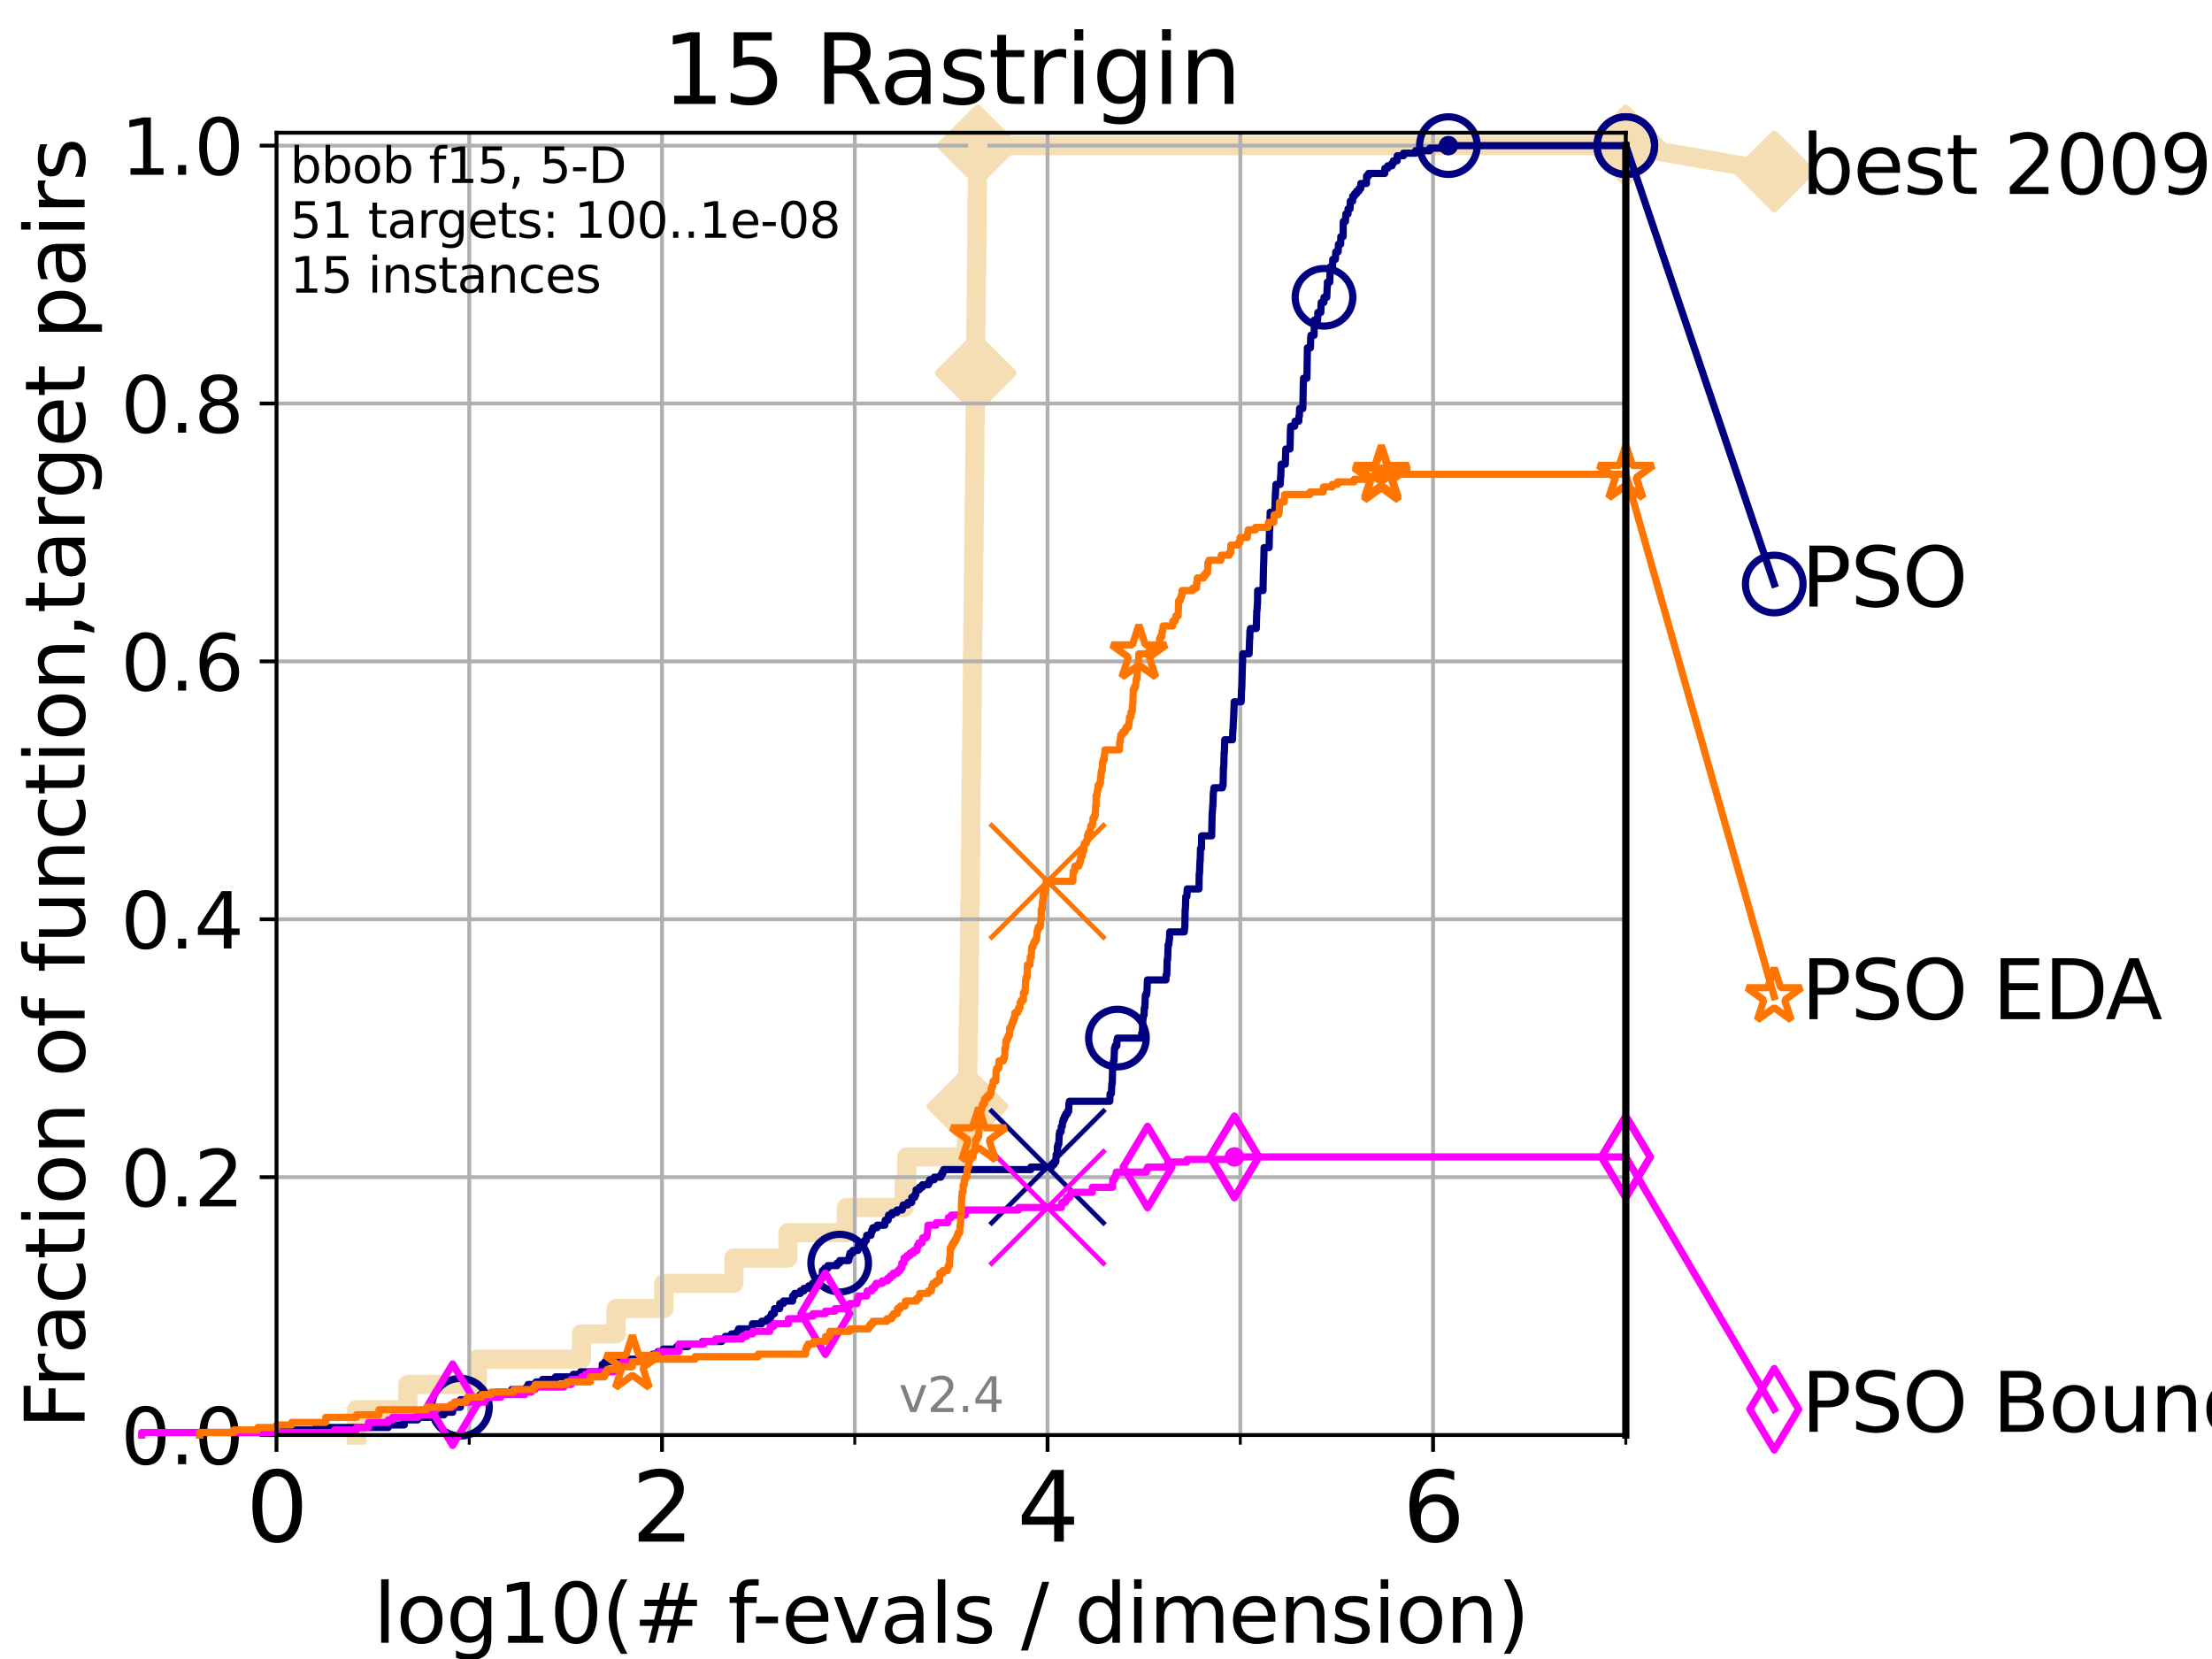 <?xml version="1.0" encoding="utf-8" standalone="no"?>
<!DOCTYPE svg PUBLIC "-//W3C//DTD SVG 1.1//EN"
  "http://www.w3.org/Graphics/SVG/1.1/DTD/svg11.dtd">
<svg height="345.6pt" version="1.1" viewBox="0 0 460.8 345.6" width="460.8pt" xmlns="http://www.w3.org/2000/svg" xmlns:xlink="http://www.w3.org/1999/xlink">
 <defs>
  <style type="text/css">*{stroke-linecap:butt;stroke-linejoin:round;}</style>
 </defs>
 <g id="figure_1">
  <g id="patch_1">
   <path d="M 0 345.6 
L 460.8 345.6 
L 460.8 0 
L 0 0 
z
" style="fill:#ffffff;"/>
  </g>
  <g id="axes_1">
   <g id="patch_2">
    <path d="M 57.6 298.944 
L 338.688 298.944 
L 338.688 27.648 
L 57.6 27.648 
z
" style="fill:#ffffff;"/>
   </g>
   <g id="line2d_1">
    <path d="M 74.263 298.944 
L 74.263 293.677 
L 84.956 293.677 
L 84.956 288.41 
L 99.418 288.41 
L 99.418 283.143 
L 121.128 283.143 
L 121.128 277.877 
L 128.351 277.877 
L 128.351 272.61 
L 138.29 272.61 
L 138.29 267.343 
L 152.885 267.343 
L 152.885 262.076 
L 164.149 262.076 
L 164.149 256.809 
L 176.295 256.809 
L 176.295 251.542 
L 188.352 251.542 
L 188.352 246.275 
L 188.907 246.275 
L 188.907 241.009 
L 201.322 241.009 
L 201.322 235.742 
L 201.451 235.742 
L 201.451 230.475 
L 201.55 230.475 
L 201.55 225.208 
L 201.616 225.208 
L 201.616 219.941 
L 201.683 219.941 
L 201.683 214.674 
L 201.766 214.674 
L 201.766 209.407 
L 201.853 209.407 
L 201.853 204.141 
L 201.932 204.141 
L 201.932 198.874 
L 201.97 198.874 
L 201.97 193.607 
L 202.017 193.607 
L 202.017 188.34 
L 202.119 188.34 
L 202.119 183.073 
L 202.16 183.073 
L 202.16 177.806 
L 202.218 177.806 
L 202.218 172.539 
L 202.245 172.539 
L 202.245 167.272 
L 202.306 167.272 
L 202.306 162.006 
L 202.371 162.006 
L 202.371 156.739 
L 202.439 156.739 
L 202.439 151.472 
L 202.497 151.472 
L 202.497 146.205 
L 202.553 146.205 
L 202.553 140.938 
L 202.603 140.938 
L 202.603 135.671 
L 202.628 135.671 
L 202.628 130.404 
L 202.719 130.404 
L 202.719 125.138 
L 202.795 125.138 
L 202.795 119.871 
L 202.851 119.871 
L 202.851 114.604 
L 202.9 114.604 
L 202.9 109.337 
L 202.939 109.337 
L 202.939 104.07 
L 203.001 104.07 
L 203.001 98.803 
L 203.077 98.803 
L 203.077 93.536 
L 203.091 93.536 
L 203.091 88.27 
L 203.148 88.27 
L 203.148 83.003 
L 203.216 83.003 
L 203.216 77.736 
L 203.271 77.736 
L 203.271 72.469 
L 203.29 72.469 
L 203.29 67.202 
L 203.347 67.202 
L 203.347 61.935 
L 203.389 61.935 
L 203.389 56.668 
L 203.469 56.668 
L 203.469 51.402 
L 203.534 51.402 
L 203.534 46.135 
L 203.55 46.135 
L 203.55 40.868 
L 203.617 40.868 
L 203.617 35.601 
L 203.675 35.601 
L 203.675 30.334 
L 338.688 30.334 
" style="fill:none;stroke:#f5deb3;stroke-linecap:square;stroke-width:4;"/>
   </g>
   <g id="line2d_2">
    <defs>
     <path d="M 0 7.778 
L 7.778 0 
L 0 -7.778 
L -7.778 0 
z
" id="m92b1d42846" style="stroke:#f5deb3;stroke-linejoin:miter;stroke-width:1.5;"/>
    </defs>
    <g>
     <use style="fill:#f5deb3;stroke:#f5deb3;stroke-linejoin:miter;stroke-width:1.5;" x="201.55" xlink:href="#m92b1d42846" y="230.475"/>
     <use style="fill:#f5deb3;stroke:#f5deb3;stroke-linejoin:miter;stroke-width:1.5;" x="203.271" xlink:href="#m92b1d42846" y="77.736"/>
     <use style="fill:#f5deb3;stroke:#f5deb3;stroke-linejoin:miter;stroke-width:1.5;" x="203.675" xlink:href="#m92b1d42846" y="30.334"/>
     <use style="fill:#f5deb3;stroke:#f5deb3;stroke-linejoin:miter;stroke-width:1.5;" x="203.675" xlink:href="#m92b1d42846" y="30.334"/>
     <use style="fill:#f5deb3;stroke:#f5deb3;stroke-linejoin:miter;stroke-width:1.5;" x="338.688" xlink:href="#m92b1d42846" y="30.334"/>
    </g>
   </g>
   <g id="line2d_3">
    <path style="fill:none;stroke:#f5deb3;stroke-linecap:square;stroke-width:4;"/>
    <g/>
   </g>
   <g id="line2d_4">
    <path d="M 338.688 30.334 
L 369.608 35.706 
" style="fill:none;stroke:#f5deb3;stroke-linecap:square;stroke-width:4;"/>
    <g>
     <use style="fill:#f5deb3;stroke:#f5deb3;stroke-linejoin:miter;stroke-width:1.5;" x="338.688" xlink:href="#m92b1d42846" y="30.334"/>
     <use style="fill:#f5deb3;stroke:#f5deb3;stroke-linejoin:miter;stroke-width:1.5;" x="369.608" xlink:href="#m92b1d42846" y="35.706"/>
    </g>
   </g>
   <g id="matplotlib.axis_1">
    <g id="xtick_1">
     <g id="line2d_5">
      <path clip-path="url(#p45774940e2)" d="M 57.6 298.944 
L 57.6 27.648 
" style="fill:none;stroke:#b0b0b0;stroke-linecap:square;stroke-width:0.8;"/>
     </g>
     <g id="line2d_6">
      <defs>
       <path d="M 0 0 
L 0 3.5 
" id="m3bd9c009e1" style="stroke:#000000;stroke-width:0.8;"/>
      </defs>
      <g>
       <use style="stroke:#000000;stroke-width:0.8;" x="57.6" xlink:href="#m3bd9c009e1" y="298.944"/>
      </g>
     </g>
     <g id="text_1">
      <!-- 0 -->
      <g transform="translate(51.237 321.141)scale(0.2 -0.2)">
       <defs>
        <path d="M 2034 4250 
Q 1547 4250 1301 3770 
Q 1056 3291 1056 2328 
Q 1056 1369 1301 889 
Q 1547 409 2034 409 
Q 2525 409 2770 889 
Q 3016 1369 3016 2328 
Q 3016 3291 2770 3770 
Q 2525 4250 2034 4250 
z
M 2034 4750 
Q 2819 4750 3233 4129 
Q 3647 3509 3647 2328 
Q 3647 1150 3233 529 
Q 2819 -91 2034 -91 
Q 1250 -91 836 529 
Q 422 1150 422 2328 
Q 422 3509 836 4129 
Q 1250 4750 2034 4750 
z
" id="DejaVuSans-30" transform="scale(0.016)"/>
       </defs>
       <use xlink:href="#DejaVuSans-30"/>
      </g>
     </g>
    </g>
    <g id="xtick_2">
     <g id="line2d_7">
      <path clip-path="url(#p45774940e2)" d="M 137.911 298.944 
L 137.911 27.648 
" style="fill:none;stroke:#b0b0b0;stroke-linecap:square;stroke-width:0.8;"/>
     </g>
     <g id="line2d_8">
      <g>
       <use style="stroke:#000000;stroke-width:0.8;" x="137.911" xlink:href="#m3bd9c009e1" y="298.944"/>
      </g>
     </g>
     <g id="text_2">
      <!-- 2 -->
      <g transform="translate(131.548 321.141)scale(0.2 -0.2)">
       <defs>
        <path d="M 1228 531 
L 3431 531 
L 3431 0 
L 469 0 
L 469 531 
Q 828 903 1448 1529 
Q 2069 2156 2228 2338 
Q 2531 2678 2651 2914 
Q 2772 3150 2772 3378 
Q 2772 3750 2511 3984 
Q 2250 4219 1831 4219 
Q 1534 4219 1204 4116 
Q 875 4013 500 3803 
L 500 4441 
Q 881 4594 1212 4672 
Q 1544 4750 1819 4750 
Q 2544 4750 2975 4387 
Q 3406 4025 3406 3419 
Q 3406 3131 3298 2873 
Q 3191 2616 2906 2266 
Q 2828 2175 2409 1742 
Q 1991 1309 1228 531 
z
" id="DejaVuSans-32" transform="scale(0.016)"/>
       </defs>
       <use xlink:href="#DejaVuSans-32"/>
      </g>
     </g>
    </g>
    <g id="xtick_3">
     <g id="line2d_9">
      <path clip-path="url(#p45774940e2)" d="M 218.222 298.944 
L 218.222 27.648 
" style="fill:none;stroke:#b0b0b0;stroke-linecap:square;stroke-width:0.8;"/>
     </g>
     <g id="line2d_10">
      <g>
       <use style="stroke:#000000;stroke-width:0.8;" x="218.222" xlink:href="#m3bd9c009e1" y="298.944"/>
      </g>
     </g>
     <g id="text_3">
      <!-- 4 -->
      <g transform="translate(211.859 321.141)scale(0.2 -0.2)">
       <defs>
        <path d="M 2419 4116 
L 825 1625 
L 2419 1625 
L 2419 4116 
z
M 2253 4666 
L 3047 4666 
L 3047 1625 
L 3713 1625 
L 3713 1100 
L 3047 1100 
L 3047 0 
L 2419 0 
L 2419 1100 
L 313 1100 
L 313 1709 
L 2253 4666 
z
" id="DejaVuSans-34" transform="scale(0.016)"/>
       </defs>
       <use xlink:href="#DejaVuSans-34"/>
      </g>
     </g>
    </g>
    <g id="xtick_4">
     <g id="line2d_11">
      <path clip-path="url(#p45774940e2)" d="M 298.533 298.944 
L 298.533 27.648 
" style="fill:none;stroke:#b0b0b0;stroke-linecap:square;stroke-width:0.8;"/>
     </g>
     <g id="line2d_12">
      <g>
       <use style="stroke:#000000;stroke-width:0.8;" x="298.533" xlink:href="#m3bd9c009e1" y="298.944"/>
      </g>
     </g>
     <g id="text_4">
      <!-- 6 -->
      <g transform="translate(292.17 321.141)scale(0.2 -0.2)">
       <defs>
        <path d="M 2113 2584 
Q 1688 2584 1439 2293 
Q 1191 2003 1191 1497 
Q 1191 994 1439 701 
Q 1688 409 2113 409 
Q 2538 409 2786 701 
Q 3034 994 3034 1497 
Q 3034 2003 2786 2293 
Q 2538 2584 2113 2584 
z
M 3366 4563 
L 3366 3988 
Q 3128 4100 2886 4159 
Q 2644 4219 2406 4219 
Q 1781 4219 1451 3797 
Q 1122 3375 1075 2522 
Q 1259 2794 1537 2939 
Q 1816 3084 2150 3084 
Q 2853 3084 3261 2657 
Q 3669 2231 3669 1497 
Q 3669 778 3244 343 
Q 2819 -91 2113 -91 
Q 1303 -91 875 529 
Q 447 1150 447 2328 
Q 447 3434 972 4092 
Q 1497 4750 2381 4750 
Q 2619 4750 2861 4703 
Q 3103 4656 3366 4563 
z
" id="DejaVuSans-36" transform="scale(0.016)"/>
       </defs>
       <use xlink:href="#DejaVuSans-36"/>
      </g>
     </g>
    </g>
    <g id="xtick_5">
     <g id="line2d_13">
      <path clip-path="url(#p45774940e2)" d="M 97.755 298.944 
L 97.755 27.648 
" style="fill:none;stroke:#b0b0b0;stroke-linecap:square;stroke-width:0.8;"/>
     </g>
     <g id="line2d_14">
      <defs>
       <path d="M 0 0 
L 0 2 
" id="m5332f5183a" style="stroke:#000000;stroke-width:0.6;"/>
      </defs>
      <g>
       <use style="stroke:#000000;stroke-width:0.6;" x="97.755" xlink:href="#m5332f5183a" y="298.944"/>
      </g>
     </g>
    </g>
    <g id="xtick_6">
     <g id="line2d_15">
      <path clip-path="url(#p45774940e2)" d="M 178.066 298.944 
L 178.066 27.648 
" style="fill:none;stroke:#b0b0b0;stroke-linecap:square;stroke-width:0.8;"/>
     </g>
     <g id="line2d_16">
      <g>
       <use style="stroke:#000000;stroke-width:0.6;" x="178.066" xlink:href="#m5332f5183a" y="298.944"/>
      </g>
     </g>
    </g>
    <g id="xtick_7">
     <g id="line2d_17">
      <path clip-path="url(#p45774940e2)" d="M 258.377 298.944 
L 258.377 27.648 
" style="fill:none;stroke:#b0b0b0;stroke-linecap:square;stroke-width:0.8;"/>
     </g>
     <g id="line2d_18">
      <g>
       <use style="stroke:#000000;stroke-width:0.6;" x="258.377" xlink:href="#m5332f5183a" y="298.944"/>
      </g>
     </g>
    </g>
    <g id="xtick_8">
     <g id="line2d_19">
      <path clip-path="url(#p45774940e2)" d="M 338.688 298.944 
L 338.688 27.648 
" style="fill:none;stroke:#b0b0b0;stroke-linecap:square;stroke-width:0.8;"/>
     </g>
     <g id="line2d_20">
      <g>
       <use style="stroke:#000000;stroke-width:0.6;" x="338.688" xlink:href="#m5332f5183a" y="298.944"/>
      </g>
     </g>
    </g>
    <g id="text_5">
     <!-- log10(# f-evals / dimension) -->
     <g transform="translate(77.764 342.218)scale(0.17 -0.17)">
      <defs>
       <path d="M 603 4863 
L 1178 4863 
L 1178 0 
L 603 0 
L 603 4863 
z
" id="DejaVuSans-6c" transform="scale(0.016)"/>
       <path d="M 1959 3097 
Q 1497 3097 1228 2736 
Q 959 2375 959 1747 
Q 959 1119 1226 758 
Q 1494 397 1959 397 
Q 2419 397 2687 759 
Q 2956 1122 2956 1747 
Q 2956 2369 2687 2733 
Q 2419 3097 1959 3097 
z
M 1959 3584 
Q 2709 3584 3137 3096 
Q 3566 2609 3566 1747 
Q 3566 888 3137 398 
Q 2709 -91 1959 -91 
Q 1206 -91 779 398 
Q 353 888 353 1747 
Q 353 2609 779 3096 
Q 1206 3584 1959 3584 
z
" id="DejaVuSans-6f" transform="scale(0.016)"/>
       <path d="M 2906 1791 
Q 2906 2416 2648 2759 
Q 2391 3103 1925 3103 
Q 1463 3103 1205 2759 
Q 947 2416 947 1791 
Q 947 1169 1205 825 
Q 1463 481 1925 481 
Q 2391 481 2648 825 
Q 2906 1169 2906 1791 
z
M 3481 434 
Q 3481 -459 3084 -895 
Q 2688 -1331 1869 -1331 
Q 1566 -1331 1297 -1286 
Q 1028 -1241 775 -1147 
L 775 -588 
Q 1028 -725 1275 -790 
Q 1522 -856 1778 -856 
Q 2344 -856 2625 -561 
Q 2906 -266 2906 331 
L 2906 616 
Q 2728 306 2450 153 
Q 2172 0 1784 0 
Q 1141 0 747 490 
Q 353 981 353 1791 
Q 353 2603 747 3093 
Q 1141 3584 1784 3584 
Q 2172 3584 2450 3431 
Q 2728 3278 2906 2969 
L 2906 3500 
L 3481 3500 
L 3481 434 
z
" id="DejaVuSans-67" transform="scale(0.016)"/>
       <path d="M 794 531 
L 1825 531 
L 1825 4091 
L 703 3866 
L 703 4441 
L 1819 4666 
L 2450 4666 
L 2450 531 
L 3481 531 
L 3481 0 
L 794 0 
L 794 531 
z
" id="DejaVuSans-31" transform="scale(0.016)"/>
       <path d="M 1984 4856 
Q 1566 4138 1362 3434 
Q 1159 2731 1159 2009 
Q 1159 1288 1364 580 
Q 1569 -128 1984 -844 
L 1484 -844 
Q 1016 -109 783 600 
Q 550 1309 550 2009 
Q 550 2706 781 3412 
Q 1013 4119 1484 4856 
L 1984 4856 
z
" id="DejaVuSans-28" transform="scale(0.016)"/>
       <path d="M 3272 2816 
L 2363 2816 
L 2100 1772 
L 3016 1772 
L 3272 2816 
z
M 2803 4594 
L 2478 3297 
L 3391 3297 
L 3719 4594 
L 4219 4594 
L 3897 3297 
L 4872 3297 
L 4872 2816 
L 3775 2816 
L 3519 1772 
L 4513 1772 
L 4513 1294 
L 3397 1294 
L 3072 0 
L 2572 0 
L 2894 1294 
L 1978 1294 
L 1656 0 
L 1153 0 
L 1478 1294 
L 494 1294 
L 494 1772 
L 1594 1772 
L 1856 2816 
L 850 2816 
L 850 3297 
L 1978 3297 
L 2297 4594 
L 2803 4594 
z
" id="DejaVuSans-23" transform="scale(0.016)"/>
       <path id="DejaVuSans-20" transform="scale(0.016)"/>
       <path d="M 2375 4863 
L 2375 4384 
L 1825 4384 
Q 1516 4384 1395 4259 
Q 1275 4134 1275 3809 
L 1275 3500 
L 2222 3500 
L 2222 3053 
L 1275 3053 
L 1275 0 
L 697 0 
L 697 3053 
L 147 3053 
L 147 3500 
L 697 3500 
L 697 3744 
Q 697 4328 969 4595 
Q 1241 4863 1831 4863 
L 2375 4863 
z
" id="DejaVuSans-66" transform="scale(0.016)"/>
       <path d="M 313 2009 
L 1997 2009 
L 1997 1497 
L 313 1497 
L 313 2009 
z
" id="DejaVuSans-2d" transform="scale(0.016)"/>
       <path d="M 3597 1894 
L 3597 1613 
L 953 1613 
Q 991 1019 1311 708 
Q 1631 397 2203 397 
Q 2534 397 2845 478 
Q 3156 559 3463 722 
L 3463 178 
Q 3153 47 2828 -22 
Q 2503 -91 2169 -91 
Q 1331 -91 842 396 
Q 353 884 353 1716 
Q 353 2575 817 3079 
Q 1281 3584 2069 3584 
Q 2775 3584 3186 3129 
Q 3597 2675 3597 1894 
z
M 3022 2063 
Q 3016 2534 2758 2815 
Q 2500 3097 2075 3097 
Q 1594 3097 1305 2825 
Q 1016 2553 972 2059 
L 3022 2063 
z
" id="DejaVuSans-65" transform="scale(0.016)"/>
       <path d="M 191 3500 
L 800 3500 
L 1894 563 
L 2988 3500 
L 3597 3500 
L 2284 0 
L 1503 0 
L 191 3500 
z
" id="DejaVuSans-76" transform="scale(0.016)"/>
       <path d="M 2194 1759 
Q 1497 1759 1228 1600 
Q 959 1441 959 1056 
Q 959 750 1161 570 
Q 1363 391 1709 391 
Q 2188 391 2477 730 
Q 2766 1069 2766 1631 
L 2766 1759 
L 2194 1759 
z
M 3341 1997 
L 3341 0 
L 2766 0 
L 2766 531 
Q 2569 213 2275 61 
Q 1981 -91 1556 -91 
Q 1019 -91 701 211 
Q 384 513 384 1019 
Q 384 1609 779 1909 
Q 1175 2209 1959 2209 
L 2766 2209 
L 2766 2266 
Q 2766 2663 2505 2880 
Q 2244 3097 1772 3097 
Q 1472 3097 1187 3025 
Q 903 2953 641 2809 
L 641 3341 
Q 956 3463 1253 3523 
Q 1550 3584 1831 3584 
Q 2591 3584 2966 3190 
Q 3341 2797 3341 1997 
z
" id="DejaVuSans-61" transform="scale(0.016)"/>
       <path d="M 2834 3397 
L 2834 2853 
Q 2591 2978 2328 3040 
Q 2066 3103 1784 3103 
Q 1356 3103 1142 2972 
Q 928 2841 928 2578 
Q 928 2378 1081 2264 
Q 1234 2150 1697 2047 
L 1894 2003 
Q 2506 1872 2764 1633 
Q 3022 1394 3022 966 
Q 3022 478 2636 193 
Q 2250 -91 1575 -91 
Q 1294 -91 989 -36 
Q 684 19 347 128 
L 347 722 
Q 666 556 975 473 
Q 1284 391 1588 391 
Q 1994 391 2212 530 
Q 2431 669 2431 922 
Q 2431 1156 2273 1281 
Q 2116 1406 1581 1522 
L 1381 1569 
Q 847 1681 609 1914 
Q 372 2147 372 2553 
Q 372 3047 722 3315 
Q 1072 3584 1716 3584 
Q 2034 3584 2315 3537 
Q 2597 3491 2834 3397 
z
" id="DejaVuSans-73" transform="scale(0.016)"/>
       <path d="M 1625 4666 
L 2156 4666 
L 531 -594 
L 0 -594 
L 1625 4666 
z
" id="DejaVuSans-2f" transform="scale(0.016)"/>
       <path d="M 2906 2969 
L 2906 4863 
L 3481 4863 
L 3481 0 
L 2906 0 
L 2906 525 
Q 2725 213 2448 61 
Q 2172 -91 1784 -91 
Q 1150 -91 751 415 
Q 353 922 353 1747 
Q 353 2572 751 3078 
Q 1150 3584 1784 3584 
Q 2172 3584 2448 3432 
Q 2725 3281 2906 2969 
z
M 947 1747 
Q 947 1113 1208 752 
Q 1469 391 1925 391 
Q 2381 391 2643 752 
Q 2906 1113 2906 1747 
Q 2906 2381 2643 2742 
Q 2381 3103 1925 3103 
Q 1469 3103 1208 2742 
Q 947 2381 947 1747 
z
" id="DejaVuSans-64" transform="scale(0.016)"/>
       <path d="M 603 3500 
L 1178 3500 
L 1178 0 
L 603 0 
L 603 3500 
z
M 603 4863 
L 1178 4863 
L 1178 4134 
L 603 4134 
L 603 4863 
z
" id="DejaVuSans-69" transform="scale(0.016)"/>
       <path d="M 3328 2828 
Q 3544 3216 3844 3400 
Q 4144 3584 4550 3584 
Q 5097 3584 5394 3201 
Q 5691 2819 5691 2113 
L 5691 0 
L 5113 0 
L 5113 2094 
Q 5113 2597 4934 2840 
Q 4756 3084 4391 3084 
Q 3944 3084 3684 2787 
Q 3425 2491 3425 1978 
L 3425 0 
L 2847 0 
L 2847 2094 
Q 2847 2600 2669 2842 
Q 2491 3084 2119 3084 
Q 1678 3084 1418 2786 
Q 1159 2488 1159 1978 
L 1159 0 
L 581 0 
L 581 3500 
L 1159 3500 
L 1159 2956 
Q 1356 3278 1631 3431 
Q 1906 3584 2284 3584 
Q 2666 3584 2933 3390 
Q 3200 3197 3328 2828 
z
" id="DejaVuSans-6d" transform="scale(0.016)"/>
       <path d="M 3513 2113 
L 3513 0 
L 2938 0 
L 2938 2094 
Q 2938 2591 2744 2837 
Q 2550 3084 2163 3084 
Q 1697 3084 1428 2787 
Q 1159 2491 1159 1978 
L 1159 0 
L 581 0 
L 581 3500 
L 1159 3500 
L 1159 2956 
Q 1366 3272 1645 3428 
Q 1925 3584 2291 3584 
Q 2894 3584 3203 3211 
Q 3513 2838 3513 2113 
z
" id="DejaVuSans-6e" transform="scale(0.016)"/>
       <path d="M 513 4856 
L 1013 4856 
Q 1481 4119 1714 3412 
Q 1947 2706 1947 2009 
Q 1947 1309 1714 600 
Q 1481 -109 1013 -844 
L 513 -844 
Q 928 -128 1133 580 
Q 1338 1288 1338 2009 
Q 1338 2731 1133 3434 
Q 928 4138 513 4856 
z
" id="DejaVuSans-29" transform="scale(0.016)"/>
      </defs>
      <use xlink:href="#DejaVuSans-6c"/>
      <use x="27.783" xlink:href="#DejaVuSans-6f"/>
      <use x="88.965" xlink:href="#DejaVuSans-67"/>
      <use x="152.441" xlink:href="#DejaVuSans-31"/>
      <use x="216.064" xlink:href="#DejaVuSans-30"/>
      <use x="279.688" xlink:href="#DejaVuSans-28"/>
      <use x="318.701" xlink:href="#DejaVuSans-23"/>
      <use x="402.49" xlink:href="#DejaVuSans-20"/>
      <use x="434.277" xlink:href="#DejaVuSans-66"/>
      <use x="463.982" xlink:href="#DejaVuSans-2d"/>
      <use x="500.066" xlink:href="#DejaVuSans-65"/>
      <use x="561.59" xlink:href="#DejaVuSans-76"/>
      <use x="620.77" xlink:href="#DejaVuSans-61"/>
      <use x="682.049" xlink:href="#DejaVuSans-6c"/>
      <use x="709.832" xlink:href="#DejaVuSans-73"/>
      <use x="761.932" xlink:href="#DejaVuSans-20"/>
      <use x="793.719" xlink:href="#DejaVuSans-2f"/>
      <use x="827.41" xlink:href="#DejaVuSans-20"/>
      <use x="859.197" xlink:href="#DejaVuSans-64"/>
      <use x="922.674" xlink:href="#DejaVuSans-69"/>
      <use x="950.457" xlink:href="#DejaVuSans-6d"/>
      <use x="1047.869" xlink:href="#DejaVuSans-65"/>
      <use x="1109.393" xlink:href="#DejaVuSans-6e"/>
      <use x="1172.771" xlink:href="#DejaVuSans-73"/>
      <use x="1224.871" xlink:href="#DejaVuSans-69"/>
      <use x="1252.654" xlink:href="#DejaVuSans-6f"/>
      <use x="1313.836" xlink:href="#DejaVuSans-6e"/>
      <use x="1377.215" xlink:href="#DejaVuSans-29"/>
     </g>
    </g>
   </g>
   <g id="matplotlib.axis_2">
    <g id="ytick_1">
     <g id="line2d_21">
      <path clip-path="url(#p45774940e2)" d="M 57.6 298.944 
L 338.688 298.944 
" style="fill:none;stroke:#b0b0b0;stroke-linecap:square;stroke-width:0.8;"/>
     </g>
     <g id="line2d_22">
      <defs>
       <path d="M 0 0 
L -3.5 0 
" id="mb0d040a895" style="stroke:#000000;stroke-width:0.8;"/>
      </defs>
      <g>
       <use style="stroke:#000000;stroke-width:0.8;" x="57.6" xlink:href="#mb0d040a895" y="298.944"/>
      </g>
     </g>
     <g id="text_6">
      <!-- 0.0 -->
      <g transform="translate(25.155 305.023)scale(0.16 -0.16)">
       <defs>
        <path d="M 684 794 
L 1344 794 
L 1344 0 
L 684 0 
L 684 794 
z
" id="DejaVuSans-2e" transform="scale(0.016)"/>
       </defs>
       <use xlink:href="#DejaVuSans-30"/>
       <use x="63.623" xlink:href="#DejaVuSans-2e"/>
       <use x="95.41" xlink:href="#DejaVuSans-30"/>
      </g>
     </g>
    </g>
    <g id="ytick_2">
     <g id="line2d_23">
      <path clip-path="url(#p45774940e2)" d="M 57.6 245.222 
L 338.688 245.222 
" style="fill:none;stroke:#b0b0b0;stroke-linecap:square;stroke-width:0.8;"/>
     </g>
     <g id="line2d_24">
      <g>
       <use style="stroke:#000000;stroke-width:0.8;" x="57.6" xlink:href="#mb0d040a895" y="245.222"/>
      </g>
     </g>
     <g id="text_7">
      <!-- 0.2 -->
      <g transform="translate(25.155 251.301)scale(0.16 -0.16)">
       <use xlink:href="#DejaVuSans-30"/>
       <use x="63.623" xlink:href="#DejaVuSans-2e"/>
       <use x="95.41" xlink:href="#DejaVuSans-32"/>
      </g>
     </g>
    </g>
    <g id="ytick_3">
     <g id="line2d_25">
      <path clip-path="url(#p45774940e2)" d="M 57.6 191.5 
L 338.688 191.5 
" style="fill:none;stroke:#b0b0b0;stroke-linecap:square;stroke-width:0.8;"/>
     </g>
     <g id="line2d_26">
      <g>
       <use style="stroke:#000000;stroke-width:0.8;" x="57.6" xlink:href="#mb0d040a895" y="191.5"/>
      </g>
     </g>
     <g id="text_8">
      <!-- 0.4 -->
      <g transform="translate(25.155 197.579)scale(0.16 -0.16)">
       <use xlink:href="#DejaVuSans-30"/>
       <use x="63.623" xlink:href="#DejaVuSans-2e"/>
       <use x="95.41" xlink:href="#DejaVuSans-34"/>
      </g>
     </g>
    </g>
    <g id="ytick_4">
     <g id="line2d_27">
      <path clip-path="url(#p45774940e2)" d="M 57.6 137.778 
L 338.688 137.778 
" style="fill:none;stroke:#b0b0b0;stroke-linecap:square;stroke-width:0.8;"/>
     </g>
     <g id="line2d_28">
      <g>
       <use style="stroke:#000000;stroke-width:0.8;" x="57.6" xlink:href="#mb0d040a895" y="137.778"/>
      </g>
     </g>
     <g id="text_9">
      <!-- 0.6 -->
      <g transform="translate(25.155 143.857)scale(0.16 -0.16)">
       <use xlink:href="#DejaVuSans-30"/>
       <use x="63.623" xlink:href="#DejaVuSans-2e"/>
       <use x="95.41" xlink:href="#DejaVuSans-36"/>
      </g>
     </g>
    </g>
    <g id="ytick_5">
     <g id="line2d_29">
      <path clip-path="url(#p45774940e2)" d="M 57.6 84.056 
L 338.688 84.056 
" style="fill:none;stroke:#b0b0b0;stroke-linecap:square;stroke-width:0.8;"/>
     </g>
     <g id="line2d_30">
      <g>
       <use style="stroke:#000000;stroke-width:0.8;" x="57.6" xlink:href="#mb0d040a895" y="84.056"/>
      </g>
     </g>
     <g id="text_10">
      <!-- 0.8 -->
      <g transform="translate(25.155 90.135)scale(0.16 -0.16)">
       <defs>
        <path d="M 2034 2216 
Q 1584 2216 1326 1975 
Q 1069 1734 1069 1313 
Q 1069 891 1326 650 
Q 1584 409 2034 409 
Q 2484 409 2743 651 
Q 3003 894 3003 1313 
Q 3003 1734 2745 1975 
Q 2488 2216 2034 2216 
z
M 1403 2484 
Q 997 2584 770 2862 
Q 544 3141 544 3541 
Q 544 4100 942 4425 
Q 1341 4750 2034 4750 
Q 2731 4750 3128 4425 
Q 3525 4100 3525 3541 
Q 3525 3141 3298 2862 
Q 3072 2584 2669 2484 
Q 3125 2378 3379 2068 
Q 3634 1759 3634 1313 
Q 3634 634 3220 271 
Q 2806 -91 2034 -91 
Q 1263 -91 848 271 
Q 434 634 434 1313 
Q 434 1759 690 2068 
Q 947 2378 1403 2484 
z
M 1172 3481 
Q 1172 3119 1398 2916 
Q 1625 2713 2034 2713 
Q 2441 2713 2670 2916 
Q 2900 3119 2900 3481 
Q 2900 3844 2670 4047 
Q 2441 4250 2034 4250 
Q 1625 4250 1398 4047 
Q 1172 3844 1172 3481 
z
" id="DejaVuSans-38" transform="scale(0.016)"/>
       </defs>
       <use xlink:href="#DejaVuSans-30"/>
       <use x="63.623" xlink:href="#DejaVuSans-2e"/>
       <use x="95.41" xlink:href="#DejaVuSans-38"/>
      </g>
     </g>
    </g>
    <g id="ytick_6">
     <g id="line2d_31">
      <path clip-path="url(#p45774940e2)" d="M 57.6 30.334 
L 338.688 30.334 
" style="fill:none;stroke:#b0b0b0;stroke-linecap:square;stroke-width:0.8;"/>
     </g>
     <g id="line2d_32">
      <g>
       <use style="stroke:#000000;stroke-width:0.8;" x="57.6" xlink:href="#mb0d040a895" y="30.334"/>
      </g>
     </g>
     <g id="text_11">
      <!-- 1.0 -->
      <g transform="translate(25.155 36.413)scale(0.16 -0.16)">
       <use xlink:href="#DejaVuSans-31"/>
       <use x="63.623" xlink:href="#DejaVuSans-2e"/>
       <use x="95.41" xlink:href="#DejaVuSans-30"/>
      </g>
     </g>
    </g>
    <g id="text_12">
     <!-- Fraction of function,target pairs -->
     <g transform="translate(17.62 297.681)rotate(-90)scale(0.17 -0.17)">
      <defs>
       <path d="M 628 4666 
L 3309 4666 
L 3309 4134 
L 1259 4134 
L 1259 2759 
L 3109 2759 
L 3109 2228 
L 1259 2228 
L 1259 0 
L 628 0 
L 628 4666 
z
" id="DejaVuSans-46" transform="scale(0.016)"/>
       <path d="M 2631 2963 
Q 2534 3019 2420 3045 
Q 2306 3072 2169 3072 
Q 1681 3072 1420 2755 
Q 1159 2438 1159 1844 
L 1159 0 
L 581 0 
L 581 3500 
L 1159 3500 
L 1159 2956 
Q 1341 3275 1631 3429 
Q 1922 3584 2338 3584 
Q 2397 3584 2469 3576 
Q 2541 3569 2628 3553 
L 2631 2963 
z
" id="DejaVuSans-72" transform="scale(0.016)"/>
       <path d="M 3122 3366 
L 3122 2828 
Q 2878 2963 2633 3030 
Q 2388 3097 2138 3097 
Q 1578 3097 1268 2742 
Q 959 2388 959 1747 
Q 959 1106 1268 751 
Q 1578 397 2138 397 
Q 2388 397 2633 464 
Q 2878 531 3122 666 
L 3122 134 
Q 2881 22 2623 -34 
Q 2366 -91 2075 -91 
Q 1284 -91 818 406 
Q 353 903 353 1747 
Q 353 2603 823 3093 
Q 1294 3584 2113 3584 
Q 2378 3584 2631 3529 
Q 2884 3475 3122 3366 
z
" id="DejaVuSans-63" transform="scale(0.016)"/>
       <path d="M 1172 4494 
L 1172 3500 
L 2356 3500 
L 2356 3053 
L 1172 3053 
L 1172 1153 
Q 1172 725 1289 603 
Q 1406 481 1766 481 
L 2356 481 
L 2356 0 
L 1766 0 
Q 1100 0 847 248 
Q 594 497 594 1153 
L 594 3053 
L 172 3053 
L 172 3500 
L 594 3500 
L 594 4494 
L 1172 4494 
z
" id="DejaVuSans-74" transform="scale(0.016)"/>
       <path d="M 544 1381 
L 544 3500 
L 1119 3500 
L 1119 1403 
Q 1119 906 1312 657 
Q 1506 409 1894 409 
Q 2359 409 2629 706 
Q 2900 1003 2900 1516 
L 2900 3500 
L 3475 3500 
L 3475 0 
L 2900 0 
L 2900 538 
Q 2691 219 2414 64 
Q 2138 -91 1772 -91 
Q 1169 -91 856 284 
Q 544 659 544 1381 
z
M 1991 3584 
L 1991 3584 
z
" id="DejaVuSans-75" transform="scale(0.016)"/>
       <path d="M 750 794 
L 1409 794 
L 1409 256 
L 897 -744 
L 494 -744 
L 750 256 
L 750 794 
z
" id="DejaVuSans-2c" transform="scale(0.016)"/>
       <path d="M 1159 525 
L 1159 -1331 
L 581 -1331 
L 581 3500 
L 1159 3500 
L 1159 2969 
Q 1341 3281 1617 3432 
Q 1894 3584 2278 3584 
Q 2916 3584 3314 3078 
Q 3713 2572 3713 1747 
Q 3713 922 3314 415 
Q 2916 -91 2278 -91 
Q 1894 -91 1617 61 
Q 1341 213 1159 525 
z
M 3116 1747 
Q 3116 2381 2855 2742 
Q 2594 3103 2138 3103 
Q 1681 3103 1420 2742 
Q 1159 2381 1159 1747 
Q 1159 1113 1420 752 
Q 1681 391 2138 391 
Q 2594 391 2855 752 
Q 3116 1113 3116 1747 
z
" id="DejaVuSans-70" transform="scale(0.016)"/>
      </defs>
      <use xlink:href="#DejaVuSans-46"/>
      <use x="50.27" xlink:href="#DejaVuSans-72"/>
      <use x="91.383" xlink:href="#DejaVuSans-61"/>
      <use x="152.662" xlink:href="#DejaVuSans-63"/>
      <use x="207.643" xlink:href="#DejaVuSans-74"/>
      <use x="246.852" xlink:href="#DejaVuSans-69"/>
      <use x="274.635" xlink:href="#DejaVuSans-6f"/>
      <use x="335.816" xlink:href="#DejaVuSans-6e"/>
      <use x="399.195" xlink:href="#DejaVuSans-20"/>
      <use x="430.982" xlink:href="#DejaVuSans-6f"/>
      <use x="492.164" xlink:href="#DejaVuSans-66"/>
      <use x="527.369" xlink:href="#DejaVuSans-20"/>
      <use x="559.156" xlink:href="#DejaVuSans-66"/>
      <use x="594.361" xlink:href="#DejaVuSans-75"/>
      <use x="657.74" xlink:href="#DejaVuSans-6e"/>
      <use x="721.119" xlink:href="#DejaVuSans-63"/>
      <use x="776.1" xlink:href="#DejaVuSans-74"/>
      <use x="815.309" xlink:href="#DejaVuSans-69"/>
      <use x="843.092" xlink:href="#DejaVuSans-6f"/>
      <use x="904.273" xlink:href="#DejaVuSans-6e"/>
      <use x="967.652" xlink:href="#DejaVuSans-2c"/>
      <use x="999.439" xlink:href="#DejaVuSans-74"/>
      <use x="1038.648" xlink:href="#DejaVuSans-61"/>
      <use x="1099.928" xlink:href="#DejaVuSans-72"/>
      <use x="1139.291" xlink:href="#DejaVuSans-67"/>
      <use x="1202.768" xlink:href="#DejaVuSans-65"/>
      <use x="1264.291" xlink:href="#DejaVuSans-74"/>
      <use x="1303.5" xlink:href="#DejaVuSans-20"/>
      <use x="1335.287" xlink:href="#DejaVuSans-70"/>
      <use x="1398.764" xlink:href="#DejaVuSans-61"/>
      <use x="1460.043" xlink:href="#DejaVuSans-69"/>
      <use x="1487.826" xlink:href="#DejaVuSans-72"/>
      <use x="1528.939" xlink:href="#DejaVuSans-73"/>
     </g>
    </g>
   </g>
   <g id="line2d_33">
    <defs>
     <path d="M 0 1.5 
C 0.398 1.5 0.779 1.342 1.061 1.061 
C 1.342 0.779 1.5 0.398 1.5 0 
C 1.5 -0.398 1.342 -0.779 1.061 -1.061 
C 0.779 -1.342 0.398 -1.5 0 -1.5 
C -0.398 -1.5 -0.779 -1.342 -1.061 -1.061 
C -1.342 -0.779 -1.5 -0.398 -1.5 0 
C -1.5 0.398 -1.342 0.779 -1.061 1.061 
C -0.779 1.342 -0.398 1.5 0 1.5 
z
" id="m30f1a7f2e1" style="stroke:#f5deb3;"/>
    </defs>
    <g>
     <use style="fill:#f5deb3;stroke:#f5deb3;" x="203.675" xlink:href="#m30f1a7f2e1" y="30.334"/>
     <use style="fill:#f5deb3;stroke:#f5deb3;" x="203.675" xlink:href="#m30f1a7f2e1" y="30.334"/>
    </g>
   </g>
   <g id="line2d_34">
    <defs>
     <path d="M 0 1.5 
C 0.398 1.5 0.779 1.342 1.061 1.061 
C 1.342 0.779 1.5 0.398 1.5 0 
C 1.5 -0.398 1.342 -0.779 1.061 -1.061 
C 0.779 -1.342 0.398 -1.5 0 -1.5 
C -0.398 -1.5 -0.779 -1.342 -1.061 -1.061 
C -1.342 -0.779 -1.5 -0.398 -1.5 0 
C -1.5 0.398 -1.342 0.779 -1.061 1.061 
C -0.779 1.342 -0.398 1.5 0 1.5 
z
" id="m83cf650604" style="stroke:#000080;"/>
    </defs>
    <g>
     <use style="fill:#000080;stroke:#000080;" x="301.73" xlink:href="#m83cf650604" y="30.334"/>
     <use style="fill:#000080;stroke:#000080;" x="301.73" xlink:href="#m83cf650604" y="30.334"/>
    </g>
   </g>
   <g id="line2d_35">
    <path d="M 41.621 298.944 
L 41.621 298.417 
L 57.6 298.417 
L 57.6 297.891 
L 65.797 297.891 
L 65.797 297.364 
L 80.881 297.364 
L 80.881 296.837 
L 84.213 296.837 
L 84.213 295.784 
L 87.01 295.784 
L 87.01 295.257 
L 89.419 295.257 
L 89.419 294.731 
L 92.504 294.731 
L 92.504 294.204 
L 94.295 294.204 
L 94.295 293.15 
L 95.918 293.15 
L 95.918 291.57 
L 98.439 291.57 
L 98.439 291.044 
L 100.04 291.044 
L 100.04 290.517 
L 103.623 290.517 
L 103.623 289.99 
L 106.594 289.99 
L 106.594 289.464 
L 109.668 289.464 
L 109.668 288.937 
L 110.017 288.937 
L 110.017 288.41 
L 111.663 288.41 
L 111.663 287.884 
L 113.023 287.884 
L 113.023 287.357 
L 115.711 287.357 
L 115.711 286.83 
L 119.402 286.83 
L 119.402 286.304 
L 120.945 286.304 
L 120.945 285.777 
L 125.256 285.777 
L 125.256 285.25 
L 125.471 285.25 
L 125.471 284.197 
L 126.031 284.197 
L 126.031 283.67 
L 127.611 283.67 
L 127.611 283.143 
L 134.365 283.143 
L 134.365 282.617 
L 135.996 282.617 
L 135.996 282.09 
L 137.053 282.09 
L 137.053 281.563 
L 138.188 281.563 
L 138.188 281.037 
L 140.974 281.037 
L 140.974 280.51 
L 143.324 280.51 
L 143.324 279.983 
L 146.367 279.983 
L 146.367 279.457 
L 150.344 279.457 
L 150.344 278.93 
L 151.081 278.93 
L 151.081 278.403 
L 152.375 278.403 
L 152.375 277.877 
L 153.581 277.877 
L 153.581 277.35 
L 153.862 277.35 
L 153.862 276.823 
L 156.658 276.823 
L 156.741 275.77 
L 158.668 275.77 
L 158.668 275.243 
L 159.828 275.243 
L 159.828 274.716 
L 160.471 274.716 
L 160.471 274.19 
L 160.708 274.19 
L 160.708 273.663 
L 161.32 273.663 
L 161.348 272.61 
L 162.424 272.61 
L 162.432 271.556 
L 163.193 271.556 
L 163.193 271.03 
L 165.113 271.03 
L 165.113 269.976 
L 165.526 269.976 
L 165.526 269.45 
L 166.716 269.45 
L 166.716 268.923 
L 167.468 268.923 
L 167.468 268.396 
L 168.47 268.396 
L 168.47 267.87 
L 169.233 267.87 
L 169.233 267.343 
L 169.803 267.343 
L 169.803 266.816 
L 170.468 266.816 
L 170.468 266.289 
L 171.258 266.289 
L 171.32 264.709 
L 171.816 264.709 
L 171.816 264.183 
L 172.448 264.183 
L 172.448 263.656 
L 174.374 263.656 
L 174.374 263.129 
L 174.922 263.129 
L 174.922 262.603 
L 176.819 262.603 
L 176.819 262.076 
L 176.931 262.076 
L 176.931 261.549 
L 177.094 261.549 
L 177.094 261.023 
L 177.65 261.023 
L 177.65 260.496 
L 178.707 260.496 
L 178.794 259.443 
L 179.936 259.443 
L 179.936 258.916 
L 180.111 258.916 
L 180.111 258.389 
L 180.479 258.389 
L 180.552 257.336 
L 181.44 257.336 
L 181.44 256.809 
L 181.591 256.809 
L 181.591 256.282 
L 181.835 256.282 
L 181.835 255.756 
L 182.725 255.756 
L 182.725 255.229 
L 184.326 255.229 
L 184.399 254.176 
L 185.011 254.176 
L 185.105 253.122 
L 185.835 253.122 
L 185.835 252.596 
L 186.846 252.596 
L 186.846 252.069 
L 187.937 252.069 
L 187.937 251.542 
L 188.136 251.542 
L 188.136 251.016 
L 189.092 251.016 
L 189.092 250.489 
L 189.942 250.489 
L 189.942 249.436 
L 190.556 249.436 
L 190.556 248.909 
L 190.781 248.909 
L 190.842 247.855 
L 191.506 247.855 
L 191.506 247.329 
L 192.14 247.329 
L 192.14 246.802 
L 193.414 246.802 
L 193.414 246.275 
L 193.701 246.275 
L 193.701 245.749 
L 194.626 245.749 
L 194.626 245.222 
L 195.991 245.222 
L 195.991 244.695 
L 196.282 244.695 
L 196.282 244.169 
L 196.565 244.169 
L 196.565 243.642 
L 214.76 243.642 
L 214.76 243.115 
L 219.108 243.115 
L 219.108 242.589 
L 219.591 242.589 
L 219.591 242.062 
L 219.943 242.062 
L 220.025 240.482 
L 220.262 240.482 
L 220.262 238.902 
L 220.395 238.902 
L 220.395 238.375 
L 220.564 238.375 
L 220.655 236.268 
L 220.752 236.268 
L 220.752 235.742 
L 221.049 235.742 
L 221.081 234.688 
L 221.275 234.688 
L 221.366 233.635 
L 221.507 233.635 
L 221.507 233.108 
L 221.748 233.108 
L 221.748 232.582 
L 221.989 232.582 
L 221.989 232.055 
L 222.356 232.055 
L 222.356 231.528 
L 222.625 231.528 
L 222.659 229.948 
L 222.768 229.948 
L 222.768 229.421 
L 231.192 229.421 
L 231.254 227.841 
L 231.516 227.841 
L 231.62 225.735 
L 231.696 225.735 
L 231.798 222.048 
L 231.903 222.048 
L 231.953 220.994 
L 232.08 220.994 
L 232.162 218.361 
L 232.326 218.361 
L 232.326 217.834 
L 232.669 217.834 
L 232.669 216.781 
L 232.782 216.781 
L 232.782 216.254 
L 237.845 216.254 
L 237.845 215.201 
L 237.974 215.201 
L 238.072 212.567 
L 238.088 212.567 
L 238.194 211.514 
L 238.317 211.514 
L 238.376 209.934 
L 238.493 209.934 
L 238.594 207.301 
L 238.822 207.301 
L 238.822 206.774 
L 238.934 206.774 
L 239.031 204.141 
L 242.893 204.141 
L 242.919 203.087 
L 243.065 203.087 
L 243.149 199.927 
L 243.239 199.927 
L 243.348 196.767 
L 243.49 196.767 
L 243.576 195.714 
L 243.617 195.714 
L 243.678 194.133 
L 246.707 194.133 
L 246.804 193.08 
L 246.825 193.08 
L 246.893 189.393 
L 246.944 189.393 
L 247.019 186.76 
L 247.263 186.76 
L 247.321 185.18 
L 249.768 185.18 
L 249.818 182.02 
L 249.88 182.02 
L 249.973 179.386 
L 250.016 179.386 
L 250.086 176.753 
L 250.276 176.753 
L 250.332 174.119 
L 252.414 174.119 
L 252.51 169.379 
L 252.542 169.379 
L 252.642 167.799 
L 252.666 167.799 
L 252.757 165.166 
L 252.789 165.166 
L 252.884 164.112 
L 254.65 164.112 
L 254.65 163.586 
L 254.795 163.586 
L 254.865 159.899 
L 254.926 159.899 
L 255.012 156.739 
L 255.059 156.739 
L 255.137 154.105 
L 256.74 154.105 
L 256.826 151.999 
L 256.857 151.999 
L 256.952 149.892 
L 256.969 149.892 
L 257.073 147.258 
L 257.088 147.258 
L 257.107 146.205 
L 258.557 146.205 
L 258.636 143.572 
L 258.682 143.572 
L 258.793 139.358 
L 258.799 139.358 
L 258.889 136.198 
L 260.211 136.198 
L 260.316 133.038 
L 260.35 133.038 
L 260.379 131.458 
L 260.484 131.458 
L 260.484 130.931 
L 261.707 130.931 
L 261.811 127.244 
L 261.852 127.244 
L 261.941 125.664 
L 261.965 125.664 
L 261.994 123.031 
L 263.107 123.031 
L 263.216 117.764 
L 263.237 117.764 
L 263.337 114.077 
L 264.374 114.077 
L 264.463 110.39 
L 264.498 110.39 
L 264.601 106.704 
L 265.574 106.704 
L 265.676 103.017 
L 265.697 103.017 
L 265.799 100.91 
L 266.686 100.91 
L 266.765 99.33 
L 266.805 99.33 
L 266.895 96.697 
L 267.755 96.697 
L 267.849 93.536 
L 268.733 93.536 
L 268.827 89.323 
L 268.864 89.323 
L 268.864 88.796 
L 269.707 88.796 
L 269.791 87.743 
L 270.562 87.743 
L 270.59 86.69 
L 270.689 86.69 
L 270.714 85.109 
L 271.402 85.109 
L 271.501 79.843 
L 271.529 79.843 
L 271.547 78.789 
L 272.258 78.789 
L 272.355 72.469 
L 272.985 72.469 
L 273.036 70.362 
L 273.104 70.362 
L 273.104 69.836 
L 273.753 69.836 
L 273.795 66.675 
L 274.494 66.675 
L 274.527 65.095 
L 275.145 65.095 
L 275.233 62.989 
L 275.805 62.989 
L 275.812 61.935 
L 276.397 61.935 
L 276.472 59.829 
L 276.511 59.829 
L 276.517 58.775 
L 277.01 58.775 
L 277.112 55.615 
L 277.596 55.615 
L 277.638 54.035 
L 278.176 54.035 
L 278.269 52.455 
L 278.757 52.455 
L 278.818 50.875 
L 279.281 50.875 
L 279.312 49.295 
L 279.792 49.295 
L 279.828 46.135 
L 280.279 46.135 
L 280.367 44.555 
L 280.819 44.555 
L 280.824 43.501 
L 281.251 43.501 
L 281.277 41.921 
L 281.777 41.921 
L 281.781 40.868 
L 282.176 40.868 
L 282.176 40.341 
L 282.625 40.341 
L 282.625 39.814 
L 283.093 39.814 
L 283.093 39.288 
L 283.466 39.288 
L 283.477 38.234 
L 284.654 38.234 
L 284.675 36.654 
L 285.098 36.654 
L 285.098 36.128 
L 288.472 36.128 
L 288.487 35.074 
L 289.092 35.074 
L 289.092 34.548 
L 289.969 34.548 
L 289.969 34.021 
L 290.281 34.021 
L 290.281 33.494 
L 291.051 33.494 
L 291.071 32.441 
L 292.383 32.441 
L 292.383 31.914 
L 294.884 31.914 
L 294.884 31.387 
L 297.851 31.387 
L 297.851 30.861 
L 301.73 30.861 
L 301.73 30.334 
L 338.688 30.334 
L 338.688 30.334 
" style="fill:none;stroke:#000080;stroke-linecap:square;stroke-width:1.5;"/>
   </g>
   <g id="line2d_36">
    <defs>
     <path d="M 0 6 
C 1.591 6 3.117 5.368 4.243 4.243 
C 5.368 3.117 6 1.591 6 0 
C 6 -1.591 5.368 -3.117 4.243 -4.243 
C 3.117 -5.368 1.591 -6 0 -6 
C -1.591 -6 -3.117 -5.368 -4.243 -4.243 
C -5.368 -3.117 -6 -1.591 -6 0 
C -6 1.591 -5.368 3.117 -4.243 4.243 
C -3.117 5.368 -1.591 6 0 6 
z
" id="mc11a007322" style="stroke:#000080;stroke-width:1.5;"/>
    </defs>
    <g>
     <use style="fill-opacity:0;stroke:#000080;stroke-width:1.5;" x="95.918" xlink:href="#mc11a007322" y="293.15"/>
     <use style="fill-opacity:0;stroke:#000080;stroke-width:1.5;" x="174.922" xlink:href="#mc11a007322" y="263.129"/>
     <use style="fill-opacity:0;stroke:#000080;stroke-width:1.5;" x="232.782" xlink:href="#mc11a007322" y="216.254"/>
     <use style="fill-opacity:0;stroke:#000080;stroke-width:1.5;" x="275.812" xlink:href="#mc11a007322" y="61.935"/>
     <use style="fill-opacity:0;stroke:#000080;stroke-width:1.5;" x="301.73" xlink:href="#mc11a007322" y="30.334"/>
     <use style="fill-opacity:0;stroke:#000080;stroke-width:1.5;" x="338.688" xlink:href="#mc11a007322" y="30.334"/>
    </g>
   </g>
   <g id="line2d_37">
    <path style="fill:none;stroke:#000080;stroke-linecap:square;stroke-width:1.5;"/>
    <g/>
   </g>
   <g id="line2d_38">
    <path clip-path="url(#p45774940e2)" d="M 218.222 243.115 
" style="fill:none;stroke:#000080;stroke-linecap:square;stroke-width:1.5;"/>
    <defs>
     <path d="M -12 12 
L 12 -12 
M -12 -12 
L 12 12 
" id="m6f605e5d14" style="stroke:#000080;"/>
    </defs>
    <g clip-path="url(#p45774940e2)">
     <use style="fill:#000080;stroke:#000080;" x="218.222" xlink:href="#m6f605e5d14" y="243.115"/>
    </g>
   </g>
   <g id="line2d_39">
    <defs>
     <path d="M 0 1.5 
C 0.398 1.5 0.779 1.342 1.061 1.061 
C 1.342 0.779 1.5 0.398 1.5 0 
C 1.5 -0.398 1.342 -0.779 1.061 -1.061 
C 0.779 -1.342 0.398 -1.5 0 -1.5 
C -0.398 -1.5 -0.779 -1.342 -1.061 -1.061 
C -1.342 -0.779 -1.5 -0.398 -1.5 0 
C -1.5 0.398 -1.342 0.779 -1.061 1.061 
C -0.779 1.342 -0.398 1.5 0 1.5 
z
" id="mc957343439" style="stroke:#ff00ff;"/>
    </defs>
    <g>
     <use style="fill:#ff00ff;stroke:#ff00ff;" x="257.15" xlink:href="#mc957343439" y="241.009"/>
     <use style="fill:#ff00ff;stroke:#ff00ff;" x="257.15" xlink:href="#mc957343439" y="241.009"/>
    </g>
   </g>
   <g id="line2d_40">
    <path d="M 29.533 298.944 
L 29.533 298.417 
L 69.688 298.417 
L 69.688 297.891 
L 74.263 297.891 
L 74.263 297.364 
L 76.759 297.364 
L 76.759 296.311 
L 80.881 296.311 
L 80.881 295.784 
L 81.776 295.784 
L 81.776 295.257 
L 87.01 295.257 
L 87.01 294.731 
L 90.509 294.731 
L 90.509 293.677 
L 91.03 293.677 
L 91.03 293.15 
L 94.295 293.15 
L 94.295 292.624 
L 94.715 292.624 
L 94.715 292.097 
L 100.935 292.097 
L 100.935 291.57 
L 101.223 291.57 
L 101.223 291.044 
L 104.355 291.044 
L 104.355 290.517 
L 109.312 290.517 
L 109.312 289.99 
L 110.694 289.99 
L 110.694 289.464 
L 111.506 289.464 
L 111.506 288.937 
L 117.486 288.937 
L 117.486 288.41 
L 118.994 288.41 
L 118.994 287.357 
L 121.128 287.357 
L 121.128 286.83 
L 121.931 286.83 
L 121.931 286.304 
L 122.782 286.304 
L 122.782 285.777 
L 127.861 285.777 
L 127.861 285.25 
L 128.411 285.25 
L 128.411 284.723 
L 129.405 284.723 
L 129.405 284.197 
L 129.686 284.197 
L 129.686 283.67 
L 133.353 283.67 
L 133.353 283.143 
L 136.112 283.143 
L 136.112 282.617 
L 136.381 282.617 
L 136.381 282.09 
L 137.344 282.09 
L 137.344 281.563 
L 141.407 281.563 
L 141.407 279.983 
L 146.602 279.983 
L 146.602 279.457 
L 149.086 279.457 
L 149.086 278.93 
L 154.547 278.93 
L 154.547 278.403 
L 155.463 278.403 
L 155.463 277.877 
L 156.789 277.877 
L 156.789 277.35 
L 160.375 277.35 
L 160.442 276.296 
L 161.192 276.296 
L 161.192 275.77 
L 164.241 275.77 
L 164.241 274.716 
L 167.88 274.716 
L 167.88 274.19 
L 169.349 274.19 
L 169.349 273.663 
L 171.931 273.663 
L 171.931 273.136 
L 173.947 273.136 
L 173.947 272.61 
L 176.209 272.61 
L 176.209 272.083 
L 177.017 272.083 
L 177.017 271.556 
L 178.538 271.556 
L 178.538 271.03 
L 178.656 271.03 
L 178.656 270.503 
L 178.834 270.503 
L 178.834 269.976 
L 180.576 269.976 
L 180.649 268.923 
L 181.588 268.923 
L 181.588 268.396 
L 182.155 268.396 
L 182.155 267.87 
L 182.515 267.87 
L 182.515 267.343 
L 183.794 267.343 
L 183.794 266.816 
L 184.896 266.816 
L 184.896 266.289 
L 185.48 266.289 
L 185.48 265.763 
L 186.054 265.763 
L 186.054 265.236 
L 186.984 265.236 
L 186.984 264.709 
L 187.487 264.709 
L 187.487 264.183 
L 187.84 264.183 
L 187.863 263.129 
L 188.323 263.129 
L 188.323 262.076 
L 188.949 262.076 
L 188.949 261.549 
L 189.582 261.549 
L 189.582 261.023 
L 190.314 261.023 
L 190.314 260.496 
L 191.032 260.496 
L 191.103 259.443 
L 191.403 259.443 
L 191.403 258.916 
L 192.075 258.916 
L 192.075 258.389 
L 192.202 258.389 
L 192.202 257.862 
L 192.973 257.862 
L 192.973 257.336 
L 193.156 257.336 
L 193.246 256.282 
L 193.271 256.282 
L 193.312 255.229 
L 195.026 255.229 
L 195.026 254.702 
L 197.465 254.702 
L 197.552 253.649 
L 198.18 253.649 
L 198.18 253.122 
L 201.09 253.122 
L 201.09 252.069 
L 212.182 252.069 
L 212.182 251.542 
L 221.109 251.542 
L 221.206 250.489 
L 221.939 250.489 
L 221.939 249.962 
L 222.218 249.962 
L 222.218 249.436 
L 222.853 249.436 
L 222.853 248.909 
L 223.072 248.909 
L 223.072 248.382 
L 227.55 248.382 
L 227.55 247.329 
L 231.776 247.329 
L 231.813 245.749 
L 232.168 245.749 
L 232.168 245.222 
L 232.422 245.222 
L 232.422 244.695 
L 232.541 244.695 
L 232.541 244.169 
L 238.817 244.169 
L 238.817 243.642 
L 239.065 243.642 
L 239.065 243.115 
L 243.146 243.115 
L 243.146 242.589 
L 243.6 242.589 
L 243.6 242.062 
L 247.258 242.062 
L 247.258 241.535 
L 257.15 241.535 
L 257.15 241.009 
L 338.688 241.009 
L 338.688 241.009 
" style="fill:none;stroke:#ff00ff;stroke-linecap:square;stroke-width:1.5;"/>
   </g>
   <g id="line2d_41">
    <defs>
     <path d="M 0 8.485 
L 5.091 0 
L 0 -8.485 
L -5.091 0 
z
" id="m22561b870d" style="stroke:#ff00ff;stroke-linejoin:miter;stroke-width:1.5;"/>
    </defs>
    <g>
     <use style="fill-opacity:0;stroke:#ff00ff;stroke-linejoin:miter;stroke-width:1.5;" x="94.295" xlink:href="#m22561b870d" y="292.624"/>
     <use style="fill-opacity:0;stroke:#ff00ff;stroke-linejoin:miter;stroke-width:1.5;" x="171.931" xlink:href="#m22561b870d" y="273.663"/>
     <use style="fill-opacity:0;stroke:#ff00ff;stroke-linejoin:miter;stroke-width:1.5;" x="239.065" xlink:href="#m22561b870d" y="243.115"/>
     <use style="fill-opacity:0;stroke:#ff00ff;stroke-linejoin:miter;stroke-width:1.5;" x="257.15" xlink:href="#m22561b870d" y="241.009"/>
     <use style="fill-opacity:0;stroke:#ff00ff;stroke-linejoin:miter;stroke-width:1.5;" x="257.15" xlink:href="#m22561b870d" y="241.009"/>
     <use style="fill-opacity:0;stroke:#ff00ff;stroke-linejoin:miter;stroke-width:1.5;" x="338.688" xlink:href="#m22561b870d" y="241.009"/>
    </g>
   </g>
   <g id="line2d_42">
    <path style="fill:none;stroke:#ff00ff;stroke-linecap:square;stroke-width:1.5;"/>
    <g/>
   </g>
   <g id="line2d_43">
    <path clip-path="url(#p45774940e2)" d="M 218.222 251.542 
" style="fill:none;stroke:#ff00ff;stroke-linecap:square;stroke-width:1.5;"/>
    <defs>
     <path d="M -12 12 
L 12 -12 
M -12 -12 
L 12 12 
" id="m86b3862c34" style="stroke:#ff00ff;"/>
    </defs>
    <g clip-path="url(#p45774940e2)">
     <use style="fill:#ff00ff;stroke:#ff00ff;" x="218.222" xlink:href="#m86b3862c34" y="251.542"/>
    </g>
   </g>
   <g id="line2d_44">
    <defs>
     <path d="M 0 1.5 
C 0.398 1.5 0.779 1.342 1.061 1.061 
C 1.342 0.779 1.5 0.398 1.5 0 
C 1.5 -0.398 1.342 -0.779 1.061 -1.061 
C 0.779 -1.342 0.398 -1.5 0 -1.5 
C -0.398 -1.5 -0.779 -1.342 -1.061 -1.061 
C -1.342 -0.779 -1.5 -0.398 -1.5 0 
C -1.5 0.398 -1.342 0.779 -1.061 1.061 
C -0.779 1.342 -0.398 1.5 0 1.5 
z
" id="m392a692c02" style="stroke:#ff7500;"/>
    </defs>
    <g>
     <use style="fill:#ff7500;stroke:#ff7500;" x="287.764" xlink:href="#m392a692c02" y="98.803"/>
     <use style="fill:#ff7500;stroke:#ff7500;" x="287.764" xlink:href="#m392a692c02" y="98.803"/>
    </g>
   </g>
   <g id="line2d_45">
    <path d="M 41.621 298.944 
L 41.621 298.417 
L 48.692 298.417 
L 48.692 297.891 
L 53.709 297.891 
L 53.709 297.364 
L 57.6 297.364 
L 57.6 296.837 
L 60.78 296.837 
L 60.78 296.311 
L 67.851 296.311 
L 67.851 295.257 
L 74.263 295.257 
L 74.263 294.731 
L 78.942 294.731 
L 78.942 293.677 
L 88.847 293.677 
L 88.847 293.15 
L 93.864 293.15 
L 93.864 292.624 
L 94.715 292.624 
L 94.715 292.097 
L 97.044 292.097 
L 97.044 291.57 
L 97.403 291.57 
L 97.403 291.044 
L 100.344 291.044 
L 100.344 290.517 
L 102.331 290.517 
L 102.331 289.99 
L 107.009 289.99 
L 107.009 289.464 
L 111.186 289.464 
L 111.186 288.937 
L 111.506 288.937 
L 111.506 288.41 
L 118.04 288.41 
L 118.04 287.884 
L 122.948 287.884 
L 122.948 286.83 
L 125.892 286.83 
L 125.892 286.304 
L 126.168 286.304 
L 126.168 285.777 
L 126.507 285.777 
L 126.507 285.25 
L 129.06 285.25 
L 129.06 284.723 
L 131.691 284.723 
L 131.74 283.67 
L 133.578 283.67 
L 133.578 283.143 
L 144.795 283.143 
L 144.795 282.617 
L 157.943 282.617 
L 157.943 282.09 
L 167.836 282.09 
L 167.836 281.037 
L 168.048 281.037 
L 168.048 280.51 
L 168.343 280.51 
L 168.343 279.983 
L 169.497 279.983 
L 169.497 279.457 
L 171.985 279.457 
L 171.985 278.403 
L 172.876 278.403 
L 172.876 277.35 
L 177.039 277.35 
L 177.039 276.823 
L 180.973 276.823 
L 180.973 276.296 
L 181.347 276.296 
L 181.347 275.77 
L 181.846 275.77 
L 181.846 275.243 
L 184.747 275.243 
L 184.747 274.716 
L 185.743 274.716 
L 185.743 274.19 
L 186.127 274.19 
L 186.127 273.663 
L 186.953 273.663 
L 186.953 272.61 
L 187.563 272.61 
L 187.563 272.083 
L 188.534 272.083 
L 188.624 271.03 
L 190.917 271.03 
L 190.917 270.503 
L 191.471 270.503 
L 191.471 269.976 
L 191.601 269.976 
L 191.601 269.45 
L 193.363 269.45 
L 193.363 268.923 
L 194.022 268.923 
L 194.131 267.87 
L 194.371 267.87 
L 194.371 267.343 
L 195.04 267.343 
L 195.04 266.816 
L 195.745 266.816 
L 195.745 265.236 
L 196.38 265.236 
L 196.38 264.709 
L 197.369 264.709 
L 197.369 264.183 
L 197.523 264.183 
L 197.523 263.656 
L 197.791 263.656 
L 197.83 262.076 
L 197.908 262.076 
L 197.98 259.969 
L 198.222 259.969 
L 198.222 259.443 
L 198.502 259.443 
L 198.502 258.916 
L 198.826 258.916 
L 198.826 258.389 
L 199.162 258.389 
L 199.162 257.862 
L 199.385 257.862 
L 199.385 257.336 
L 199.59 257.336 
L 199.59 256.809 
L 199.933 256.809 
L 199.99 255.229 
L 200.093 255.229 
L 200.18 253.122 
L 200.241 253.122 
L 200.337 249.436 
L 200.379 249.436 
L 200.425 248.382 
L 200.62 248.382 
L 200.646 246.802 
L 200.88 246.802 
L 200.88 245.749 
L 201.05 245.749 
L 201.05 245.222 
L 201.412 245.222 
L 201.468 243.642 
L 201.585 243.642 
L 201.585 243.115 
L 201.756 243.115 
L 201.858 241.535 
L 202.227 241.535 
L 202.227 241.009 
L 202.725 241.009 
L 202.738 239.955 
L 203.022 239.955 
L 203.127 238.902 
L 203.213 238.902 
L 203.276 237.322 
L 203.603 237.322 
L 203.603 236.795 
L 203.872 236.795 
L 203.942 234.688 
L 203.989 234.688 
L 203.989 234.162 
L 204.135 234.162 
L 204.205 232.582 
L 204.306 232.582 
L 204.32 231.001 
L 204.543 231.001 
L 204.543 230.475 
L 204.674 230.475 
L 204.674 229.948 
L 205.082 229.948 
L 205.082 228.895 
L 205.603 228.895 
L 205.603 228.368 
L 206.139 228.368 
L 206.139 227.841 
L 206.451 227.841 
L 206.465 226.788 
L 206.64 226.788 
L 206.64 226.261 
L 206.802 226.261 
L 206.899 225.208 
L 207.463 225.208 
L 207.498 223.101 
L 207.602 223.101 
L 207.602 222.575 
L 208.038 222.575 
L 208.114 220.994 
L 209.023 220.994 
L 209.023 220.468 
L 209.214 220.468 
L 209.214 219.941 
L 209.325 219.941 
L 209.339 218.361 
L 209.499 218.361 
L 209.544 216.781 
L 209.807 216.781 
L 209.807 216.254 
L 210.02 216.254 
L 210.02 215.728 
L 210.289 215.728 
L 210.326 214.148 
L 210.634 214.148 
L 210.634 213.621 
L 210.81 213.621 
L 210.81 213.094 
L 210.992 213.094 
L 210.992 212.567 
L 211.202 212.567 
L 211.202 212.041 
L 211.412 212.041 
L 211.412 210.987 
L 211.991 210.987 
L 211.991 210.461 
L 212.201 210.461 
L 212.201 209.934 
L 212.492 209.934 
L 212.501 208.881 
L 212.751 208.881 
L 212.751 208.354 
L 213.201 208.354 
L 213.201 206.774 
L 213.55 206.774 
L 213.644 204.141 
L 213.738 204.141 
L 213.738 203.614 
L 213.959 203.614 
L 214.03 200.98 
L 214.58 200.98 
L 214.616 199.4 
L 214.827 199.4 
L 214.927 197.294 
L 215.212 197.294 
L 215.212 196.767 
L 215.358 196.767 
L 215.358 196.24 
L 215.679 196.24 
L 215.679 195.714 
L 215.944 195.714 
L 216.033 194.133 
L 216.122 194.133 
L 216.122 193.607 
L 216.283 193.607 
L 216.283 193.08 
L 216.729 193.08 
L 216.839 191.5 
L 216.875 191.5 
L 216.926 189.393 
L 217.094 189.393 
L 217.163 187.813 
L 217.27 187.813 
L 217.323 186.233 
L 217.641 186.233 
L 217.641 185.706 
L 217.836 185.706 
L 217.94 183.6 
L 223.502 183.6 
L 223.566 181.493 
L 223.856 181.493 
L 223.904 180.44 
L 224.709 180.44 
L 224.709 179.913 
L 224.949 179.913 
L 224.949 179.386 
L 225.117 179.386 
L 225.132 178.333 
L 225.463 178.333 
L 225.572 177.28 
L 225.758 177.28 
L 225.866 175.699 
L 226.31 175.699 
L 226.31 175.173 
L 226.505 175.173 
L 226.505 174.119 
L 226.687 174.119 
L 226.687 173.593 
L 226.995 173.593 
L 226.995 173.066 
L 227.151 173.066 
L 227.235 172.013 
L 227.558 172.013 
L 227.558 171.486 
L 227.679 171.486 
L 227.683 170.433 
L 227.968 170.433 
L 227.968 169.906 
L 228.171 169.906 
L 228.246 167.799 
L 228.339 167.799 
L 228.339 165.692 
L 228.545 165.692 
L 228.584 164.639 
L 228.714 164.639 
L 228.74 163.586 
L 229.085 163.586 
L 229.085 163.059 
L 229.245 163.059 
L 229.25 162.006 
L 229.367 162.006 
L 229.37 160.952 
L 229.486 160.952 
L 229.486 160.426 
L 229.632 160.426 
L 229.674 158.846 
L 229.788 158.846 
L 229.788 158.319 
L 230.022 158.319 
L 230.022 157.265 
L 230.134 157.265 
L 230.169 156.212 
L 233.186 156.212 
L 233.233 154.632 
L 233.354 154.632 
L 233.417 153.579 
L 233.487 153.579 
L 233.487 153.052 
L 233.851 153.052 
L 233.851 152.525 
L 234.357 152.525 
L 234.357 151.999 
L 234.599 151.999 
L 234.599 151.472 
L 235.124 151.472 
L 235.199 150.419 
L 235.242 150.419 
L 235.287 149.365 
L 235.608 149.365 
L 235.608 148.312 
L 235.855 148.312 
L 235.93 146.732 
L 235.984 146.732 
L 236.092 143.572 
L 236.333 143.572 
L 236.333 143.045 
L 236.574 143.045 
L 236.681 141.465 
L 236.836 141.465 
L 236.943 139.358 
L 237.013 139.358 
L 237.035 138.305 
L 237.151 138.305 
L 237.247 136.198 
L 239.333 136.198 
L 239.333 135.671 
L 240.819 135.671 
L 240.819 135.145 
L 241.44 135.145 
L 241.538 133.565 
L 241.564 133.565 
L 241.564 133.038 
L 241.796 133.038 
L 241.796 132.511 
L 242.071 132.511 
L 242.082 131.458 
L 242.226 131.458 
L 242.298 130.404 
L 244.282 130.404 
L 244.338 129.351 
L 244.822 129.351 
L 244.822 128.824 
L 244.971 128.824 
L 244.971 128.298 
L 245.433 128.298 
L 245.528 125.138 
L 245.857 125.138 
L 245.857 124.611 
L 246.037 124.611 
L 246.037 124.084 
L 246.209 124.084 
L 246.233 123.031 
L 248.479 123.031 
L 248.479 122.504 
L 249.259 122.504 
L 249.259 121.451 
L 249.373 121.451 
L 249.422 120.397 
L 250.719 120.397 
L 250.719 119.871 
L 251.132 119.871 
L 251.132 119.344 
L 251.55 119.344 
L 251.616 117.237 
L 251.849 117.237 
L 251.849 116.711 
L 254.329 116.711 
L 254.4 115.657 
L 256.087 115.657 
L 256.087 115.131 
L 256.4 115.131 
L 256.4 113.55 
L 257.97 113.55 
L 257.97 113.024 
L 258.309 113.024 
L 258.337 111.97 
L 259.844 111.97 
L 259.909 110.917 
L 260.003 110.917 
L 260.003 110.39 
L 261.523 110.39 
L 261.523 109.864 
L 264.155 109.864 
L 264.224 108.81 
L 265.365 108.81 
L 265.43 107.23 
L 266.339 107.23 
L 266.339 106.704 
L 266.495 106.704 
L 266.556 104.597 
L 267.505 104.597 
L 267.614 103.017 
L 272.885 103.017 
L 272.885 102.49 
L 275.652 102.49 
L 275.684 101.437 
L 277.523 101.437 
L 277.523 100.91 
L 278.623 100.91 
L 278.623 100.383 
L 282.079 100.383 
L 282.079 99.857 
L 285.335 99.857 
L 285.335 99.33 
L 287.764 99.33 
L 287.764 98.803 
L 338.688 98.803 
L 338.688 98.803 
" style="fill:none;stroke:#ff7500;stroke-linecap:square;stroke-width:1.5;"/>
   </g>
   <g id="line2d_46">
    <defs>
     <path d="M 0 -6 
L -1.347 -1.854 
L -5.706 -1.854 
L -2.18 0.708 
L -3.527 4.854 
L -0 2.292 
L 3.527 4.854 
L 2.18 0.708 
L 5.706 -1.854 
L 1.347 -1.854 
z
" id="ma203a8919a" style="stroke:#ff7500;stroke-linejoin:bevel;stroke-width:1.5;"/>
    </defs>
    <g>
     <use style="fill-opacity:0;stroke:#ff7500;stroke-linejoin:bevel;stroke-width:1.5;" x="131.74" xlink:href="#ma203a8919a" y="284.197"/>
     <use style="fill-opacity:0;stroke:#ff7500;stroke-linejoin:bevel;stroke-width:1.5;" x="203.872" xlink:href="#ma203a8919a" y="236.795"/>
     <use style="fill-opacity:0;stroke:#ff7500;stroke-linejoin:bevel;stroke-width:1.5;" x="237.247" xlink:href="#ma203a8919a" y="136.198"/>
     <use style="fill-opacity:0;stroke:#ff7500;stroke-linejoin:bevel;stroke-width:1.5;" x="287.764" xlink:href="#ma203a8919a" y="99.33"/>
     <use style="fill-opacity:0;stroke:#ff7500;stroke-linejoin:bevel;stroke-width:1.5;" x="287.764" xlink:href="#ma203a8919a" y="98.803"/>
     <use style="fill-opacity:0;stroke:#ff7500;stroke-linejoin:bevel;stroke-width:1.5;" x="338.688" xlink:href="#ma203a8919a" y="98.803"/>
    </g>
   </g>
   <g id="line2d_47">
    <path style="fill:none;stroke:#ff7500;stroke-linecap:square;stroke-width:1.5;"/>
    <g/>
   </g>
   <g id="line2d_48">
    <path clip-path="url(#p45774940e2)" d="M 218.222 183.6 
" style="fill:none;stroke:#ff7500;stroke-linecap:square;stroke-width:1.5;"/>
    <defs>
     <path d="M -12 12 
L 12 -12 
M -12 -12 
L 12 12 
" id="me65317714f" style="stroke:#ff7500;"/>
    </defs>
    <g clip-path="url(#p45774940e2)">
     <use style="fill:#ff7500;stroke:#ff7500;" x="218.222" xlink:href="#me65317714f" y="183.6"/>
    </g>
   </g>
   <g id="line2d_49">
    <path d="M 338.688 241.009 
L 369.608 293.572 
" style="fill:none;stroke:#ff00ff;stroke-linecap:square;stroke-width:1.5;"/>
    <g>
     <use style="fill-opacity:0;stroke:#ff00ff;stroke-linejoin:miter;stroke-width:1.5;" x="338.688" xlink:href="#m22561b870d" y="241.009"/>
     <use style="fill-opacity:0;stroke:#ff00ff;stroke-linejoin:miter;stroke-width:1.5;" x="369.608" xlink:href="#m22561b870d" y="293.572"/>
    </g>
   </g>
   <g id="line2d_50">
    <path d="M 338.688 98.803 
L 369.608 207.617 
" style="fill:none;stroke:#ff7500;stroke-linecap:square;stroke-width:1.5;"/>
    <g>
     <use style="fill-opacity:0;stroke:#ff7500;stroke-linejoin:bevel;stroke-width:1.5;" x="338.688" xlink:href="#ma203a8919a" y="98.803"/>
     <use style="fill-opacity:0;stroke:#ff7500;stroke-linejoin:bevel;stroke-width:1.5;" x="369.608" xlink:href="#ma203a8919a" y="207.617"/>
    </g>
   </g>
   <g id="line2d_51">
    <path d="M 338.688 30.334 
L 369.608 121.661 
" style="fill:none;stroke:#000080;stroke-linecap:square;stroke-width:1.5;"/>
    <g>
     <use style="fill-opacity:0;stroke:#000080;stroke-width:1.5;" x="338.688" xlink:href="#mc11a007322" y="30.334"/>
     <use style="fill-opacity:0;stroke:#000080;stroke-width:1.5;" x="369.608" xlink:href="#mc11a007322" y="121.661"/>
    </g>
   </g>
   <g id="line2d_52">
    <path d="M 338.688 298.944 
L 338.688 30.334 
" style="fill:none;stroke:#000000;stroke-linecap:square;stroke-width:1.5;"/>
   </g>
   <g id="patch_3">
    <path d="M 57.6 298.944 
L 57.6 27.648 
" style="fill:none;stroke:#000000;stroke-linecap:square;stroke-linejoin:miter;stroke-width:0.8;"/>
   </g>
   <g id="patch_4">
    <path d="M 338.688 298.944 
L 338.688 27.648 
" style="fill:none;stroke:#000000;stroke-linecap:square;stroke-linejoin:miter;stroke-width:0.8;"/>
   </g>
   <g id="patch_5">
    <path d="M 57.6 298.944 
L 338.688 298.944 
" style="fill:none;stroke:#000000;stroke-linecap:square;stroke-linejoin:miter;stroke-width:0.8;"/>
   </g>
   <g id="patch_6">
    <path d="M 57.6 27.648 
L 338.688 27.648 
" style="fill:none;stroke:#000000;stroke-linecap:square;stroke-linejoin:miter;stroke-width:0.8;"/>
   </g>
   <g id="text_13">
    <!-- PSO Bound -->
    <g transform="translate(375.229 298.263)scale(0.17 -0.17)">
     <defs>
      <path d="M 1259 4147 
L 1259 2394 
L 2053 2394 
Q 2494 2394 2734 2622 
Q 2975 2850 2975 3272 
Q 2975 3691 2734 3919 
Q 2494 4147 2053 4147 
L 1259 4147 
z
M 628 4666 
L 2053 4666 
Q 2838 4666 3239 4311 
Q 3641 3956 3641 3272 
Q 3641 2581 3239 2228 
Q 2838 1875 2053 1875 
L 1259 1875 
L 1259 0 
L 628 0 
L 628 4666 
z
" id="DejaVuSans-50" transform="scale(0.016)"/>
      <path d="M 3425 4513 
L 3425 3897 
Q 3066 4069 2747 4153 
Q 2428 4238 2131 4238 
Q 1616 4238 1336 4038 
Q 1056 3838 1056 3469 
Q 1056 3159 1242 3001 
Q 1428 2844 1947 2747 
L 2328 2669 
Q 3034 2534 3370 2195 
Q 3706 1856 3706 1288 
Q 3706 609 3251 259 
Q 2797 -91 1919 -91 
Q 1588 -91 1214 -16 
Q 841 59 441 206 
L 441 856 
Q 825 641 1194 531 
Q 1563 422 1919 422 
Q 2459 422 2753 634 
Q 3047 847 3047 1241 
Q 3047 1584 2836 1778 
Q 2625 1972 2144 2069 
L 1759 2144 
Q 1053 2284 737 2584 
Q 422 2884 422 3419 
Q 422 4038 858 4394 
Q 1294 4750 2059 4750 
Q 2388 4750 2728 4690 
Q 3069 4631 3425 4513 
z
" id="DejaVuSans-53" transform="scale(0.016)"/>
      <path d="M 2522 4238 
Q 1834 4238 1429 3725 
Q 1025 3213 1025 2328 
Q 1025 1447 1429 934 
Q 1834 422 2522 422 
Q 3209 422 3611 934 
Q 4013 1447 4013 2328 
Q 4013 3213 3611 3725 
Q 3209 4238 2522 4238 
z
M 2522 4750 
Q 3503 4750 4090 4092 
Q 4678 3434 4678 2328 
Q 4678 1225 4090 567 
Q 3503 -91 2522 -91 
Q 1538 -91 948 565 
Q 359 1222 359 2328 
Q 359 3434 948 4092 
Q 1538 4750 2522 4750 
z
" id="DejaVuSans-4f" transform="scale(0.016)"/>
      <path d="M 1259 2228 
L 1259 519 
L 2272 519 
Q 2781 519 3026 730 
Q 3272 941 3272 1375 
Q 3272 1813 3026 2020 
Q 2781 2228 2272 2228 
L 1259 2228 
z
M 1259 4147 
L 1259 2741 
L 2194 2741 
Q 2656 2741 2882 2914 
Q 3109 3088 3109 3444 
Q 3109 3797 2882 3972 
Q 2656 4147 2194 4147 
L 1259 4147 
z
M 628 4666 
L 2241 4666 
Q 2963 4666 3353 4366 
Q 3744 4066 3744 3513 
Q 3744 3084 3544 2831 
Q 3344 2578 2956 2516 
Q 3422 2416 3680 2098 
Q 3938 1781 3938 1306 
Q 3938 681 3513 340 
Q 3088 0 2303 0 
L 628 0 
L 628 4666 
z
" id="DejaVuSans-42" transform="scale(0.016)"/>
     </defs>
     <use xlink:href="#DejaVuSans-50"/>
     <use x="60.303" xlink:href="#DejaVuSans-53"/>
     <use x="123.779" xlink:href="#DejaVuSans-4f"/>
     <use x="202.49" xlink:href="#DejaVuSans-20"/>
     <use x="234.277" xlink:href="#DejaVuSans-42"/>
     <use x="302.881" xlink:href="#DejaVuSans-6f"/>
     <use x="364.062" xlink:href="#DejaVuSans-75"/>
     <use x="427.441" xlink:href="#DejaVuSans-6e"/>
     <use x="490.82" xlink:href="#DejaVuSans-64"/>
    </g>
   </g>
   <g id="text_14">
    <!-- PSO EDA -->
    <g transform="translate(375.229 212.308)scale(0.17 -0.17)">
     <defs>
      <path d="M 628 4666 
L 3578 4666 
L 3578 4134 
L 1259 4134 
L 1259 2753 
L 3481 2753 
L 3481 2222 
L 1259 2222 
L 1259 531 
L 3634 531 
L 3634 0 
L 628 0 
L 628 4666 
z
" id="DejaVuSans-45" transform="scale(0.016)"/>
      <path d="M 1259 4147 
L 1259 519 
L 2022 519 
Q 2988 519 3436 956 
Q 3884 1394 3884 2338 
Q 3884 3275 3436 3711 
Q 2988 4147 2022 4147 
L 1259 4147 
z
M 628 4666 
L 1925 4666 
Q 3281 4666 3915 4102 
Q 4550 3538 4550 2338 
Q 4550 1131 3912 565 
Q 3275 0 1925 0 
L 628 0 
L 628 4666 
z
" id="DejaVuSans-44" transform="scale(0.016)"/>
      <path d="M 2188 4044 
L 1331 1722 
L 3047 1722 
L 2188 4044 
z
M 1831 4666 
L 2547 4666 
L 4325 0 
L 3669 0 
L 3244 1197 
L 1141 1197 
L 716 0 
L 50 0 
L 1831 4666 
z
" id="DejaVuSans-41" transform="scale(0.016)"/>
     </defs>
     <use xlink:href="#DejaVuSans-50"/>
     <use x="60.303" xlink:href="#DejaVuSans-53"/>
     <use x="123.779" xlink:href="#DejaVuSans-4f"/>
     <use x="202.49" xlink:href="#DejaVuSans-20"/>
     <use x="234.277" xlink:href="#DejaVuSans-45"/>
     <use x="297.461" xlink:href="#DejaVuSans-44"/>
     <use x="372.713" xlink:href="#DejaVuSans-41"/>
    </g>
   </g>
   <g id="text_15">
    <!-- PSO -->
    <g transform="translate(375.229 126.352)scale(0.17 -0.17)">
     <use xlink:href="#DejaVuSans-50"/>
     <use x="60.303" xlink:href="#DejaVuSans-53"/>
     <use x="123.779" xlink:href="#DejaVuSans-4f"/>
    </g>
   </g>
   <g id="text_16">
    <!-- best 2009 -->
    <g transform="translate(375.229 40.397)scale(0.17 -0.17)">
     <defs>
      <path d="M 3116 1747 
Q 3116 2381 2855 2742 
Q 2594 3103 2138 3103 
Q 1681 3103 1420 2742 
Q 1159 2381 1159 1747 
Q 1159 1113 1420 752 
Q 1681 391 2138 391 
Q 2594 391 2855 752 
Q 3116 1113 3116 1747 
z
M 1159 2969 
Q 1341 3281 1617 3432 
Q 1894 3584 2278 3584 
Q 2916 3584 3314 3078 
Q 3713 2572 3713 1747 
Q 3713 922 3314 415 
Q 2916 -91 2278 -91 
Q 1894 -91 1617 61 
Q 1341 213 1159 525 
L 1159 0 
L 581 0 
L 581 4863 
L 1159 4863 
L 1159 2969 
z
" id="DejaVuSans-62" transform="scale(0.016)"/>
      <path d="M 703 97 
L 703 672 
Q 941 559 1184 500 
Q 1428 441 1663 441 
Q 2288 441 2617 861 
Q 2947 1281 2994 2138 
Q 2813 1869 2534 1725 
Q 2256 1581 1919 1581 
Q 1219 1581 811 2004 
Q 403 2428 403 3163 
Q 403 3881 828 4315 
Q 1253 4750 1959 4750 
Q 2769 4750 3195 4129 
Q 3622 3509 3622 2328 
Q 3622 1225 3098 567 
Q 2575 -91 1691 -91 
Q 1453 -91 1209 -44 
Q 966 3 703 97 
z
M 1959 2075 
Q 2384 2075 2632 2365 
Q 2881 2656 2881 3163 
Q 2881 3666 2632 3958 
Q 2384 4250 1959 4250 
Q 1534 4250 1286 3958 
Q 1038 3666 1038 3163 
Q 1038 2656 1286 2365 
Q 1534 2075 1959 2075 
z
" id="DejaVuSans-39" transform="scale(0.016)"/>
     </defs>
     <use xlink:href="#DejaVuSans-62"/>
     <use x="63.477" xlink:href="#DejaVuSans-65"/>
     <use x="125" xlink:href="#DejaVuSans-73"/>
     <use x="177.1" xlink:href="#DejaVuSans-74"/>
     <use x="216.309" xlink:href="#DejaVuSans-20"/>
     <use x="248.096" xlink:href="#DejaVuSans-32"/>
     <use x="311.719" xlink:href="#DejaVuSans-30"/>
     <use x="375.342" xlink:href="#DejaVuSans-30"/>
     <use x="438.965" xlink:href="#DejaVuSans-39"/>
    </g>
   </g>
   <g id="text_17">
    <!-- bbob f15, 5-D -->
    <g transform="translate(60.411 38.111)scale(0.102 -0.102)">
     <defs>
      <path d="M 691 4666 
L 3169 4666 
L 3169 4134 
L 1269 4134 
L 1269 2991 
Q 1406 3038 1543 3061 
Q 1681 3084 1819 3084 
Q 2600 3084 3056 2656 
Q 3513 2228 3513 1497 
Q 3513 744 3044 326 
Q 2575 -91 1722 -91 
Q 1428 -91 1123 -41 
Q 819 9 494 109 
L 494 744 
Q 775 591 1075 516 
Q 1375 441 1709 441 
Q 2250 441 2565 725 
Q 2881 1009 2881 1497 
Q 2881 1984 2565 2268 
Q 2250 2553 1709 2553 
Q 1456 2553 1204 2497 
Q 953 2441 691 2322 
L 691 4666 
z
" id="DejaVuSans-35" transform="scale(0.016)"/>
     </defs>
     <use xlink:href="#DejaVuSans-62"/>
     <use x="63.477" xlink:href="#DejaVuSans-62"/>
     <use x="126.953" xlink:href="#DejaVuSans-6f"/>
     <use x="188.135" xlink:href="#DejaVuSans-62"/>
     <use x="251.611" xlink:href="#DejaVuSans-20"/>
     <use x="283.398" xlink:href="#DejaVuSans-66"/>
     <use x="318.604" xlink:href="#DejaVuSans-31"/>
     <use x="382.227" xlink:href="#DejaVuSans-35"/>
     <use x="445.85" xlink:href="#DejaVuSans-2c"/>
     <use x="477.637" xlink:href="#DejaVuSans-20"/>
     <use x="509.424" xlink:href="#DejaVuSans-35"/>
     <use x="573.047" xlink:href="#DejaVuSans-2d"/>
     <use x="609.131" xlink:href="#DejaVuSans-44"/>
    </g>
    <!-- 51 targets: 100..1e-08 -->
    <g transform="translate(60.411 49.533)scale(0.102 -0.102)">
     <defs>
      <path d="M 750 794 
L 1409 794 
L 1409 0 
L 750 0 
L 750 794 
z
M 750 3309 
L 1409 3309 
L 1409 2516 
L 750 2516 
L 750 3309 
z
" id="DejaVuSans-3a" transform="scale(0.016)"/>
     </defs>
     <use xlink:href="#DejaVuSans-35"/>
     <use x="63.623" xlink:href="#DejaVuSans-31"/>
     <use x="127.246" xlink:href="#DejaVuSans-20"/>
     <use x="159.033" xlink:href="#DejaVuSans-74"/>
     <use x="198.242" xlink:href="#DejaVuSans-61"/>
     <use x="259.521" xlink:href="#DejaVuSans-72"/>
     <use x="298.885" xlink:href="#DejaVuSans-67"/>
     <use x="362.361" xlink:href="#DejaVuSans-65"/>
     <use x="423.885" xlink:href="#DejaVuSans-74"/>
     <use x="463.094" xlink:href="#DejaVuSans-73"/>
     <use x="515.193" xlink:href="#DejaVuSans-3a"/>
     <use x="548.885" xlink:href="#DejaVuSans-20"/>
     <use x="580.672" xlink:href="#DejaVuSans-31"/>
     <use x="644.295" xlink:href="#DejaVuSans-30"/>
     <use x="707.918" xlink:href="#DejaVuSans-30"/>
     <use x="771.541" xlink:href="#DejaVuSans-2e"/>
     <use x="803.328" xlink:href="#DejaVuSans-2e"/>
     <use x="835.115" xlink:href="#DejaVuSans-31"/>
     <use x="898.738" xlink:href="#DejaVuSans-65"/>
     <use x="960.262" xlink:href="#DejaVuSans-2d"/>
     <use x="996.346" xlink:href="#DejaVuSans-30"/>
     <use x="1059.969" xlink:href="#DejaVuSans-38"/>
    </g>
    <!-- 15 instances -->
    <g transform="translate(60.411 60.955)scale(0.102 -0.102)">
     <use xlink:href="#DejaVuSans-31"/>
     <use x="63.623" xlink:href="#DejaVuSans-35"/>
     <use x="127.246" xlink:href="#DejaVuSans-20"/>
     <use x="159.033" xlink:href="#DejaVuSans-69"/>
     <use x="186.816" xlink:href="#DejaVuSans-6e"/>
     <use x="250.195" xlink:href="#DejaVuSans-73"/>
     <use x="302.295" xlink:href="#DejaVuSans-74"/>
     <use x="341.504" xlink:href="#DejaVuSans-61"/>
     <use x="402.783" xlink:href="#DejaVuSans-6e"/>
     <use x="466.162" xlink:href="#DejaVuSans-63"/>
     <use x="521.143" xlink:href="#DejaVuSans-65"/>
     <use x="582.666" xlink:href="#DejaVuSans-73"/>
    </g>
   </g>
   <g id="text_18">
    <!-- v2.4 -->
    <g style="fill:#808080;" transform="translate(187.233 294.151)scale(0.1 -0.1)">
     <use xlink:href="#DejaVuSans-76"/>
     <use x="59.18" xlink:href="#DejaVuSans-32"/>
     <use x="122.803" xlink:href="#DejaVuSans-2e"/>
     <use x="154.59" xlink:href="#DejaVuSans-34"/>
    </g>
   </g>
   <g id="text_19">
    <!-- 15 Rastrigin -->
    <g transform="translate(137.906 21.648)scale(0.2 -0.2)">
     <defs>
      <path d="M 2841 2188 
Q 3044 2119 3236 1894 
Q 3428 1669 3622 1275 
L 4263 0 
L 3584 0 
L 2988 1197 
Q 2756 1666 2539 1819 
Q 2322 1972 1947 1972 
L 1259 1972 
L 1259 0 
L 628 0 
L 628 4666 
L 2053 4666 
Q 2853 4666 3247 4331 
Q 3641 3997 3641 3322 
Q 3641 2881 3436 2590 
Q 3231 2300 2841 2188 
z
M 1259 4147 
L 1259 2491 
L 2053 2491 
Q 2509 2491 2742 2702 
Q 2975 2913 2975 3322 
Q 2975 3731 2742 3939 
Q 2509 4147 2053 4147 
L 1259 4147 
z
" id="DejaVuSans-52" transform="scale(0.016)"/>
     </defs>
     <use xlink:href="#DejaVuSans-31"/>
     <use x="63.623" xlink:href="#DejaVuSans-35"/>
     <use x="127.246" xlink:href="#DejaVuSans-20"/>
     <use x="159.033" xlink:href="#DejaVuSans-52"/>
     <use x="226.266" xlink:href="#DejaVuSans-61"/>
     <use x="287.545" xlink:href="#DejaVuSans-73"/>
     <use x="339.645" xlink:href="#DejaVuSans-74"/>
     <use x="378.854" xlink:href="#DejaVuSans-72"/>
     <use x="419.967" xlink:href="#DejaVuSans-69"/>
     <use x="447.75" xlink:href="#DejaVuSans-67"/>
     <use x="511.227" xlink:href="#DejaVuSans-69"/>
     <use x="539.01" xlink:href="#DejaVuSans-6e"/>
    </g>
   </g>
  </g>
 </g>
 <defs>
  <clipPath id="p45774940e2">
   <rect height="271.296" width="281.088" x="57.6" y="27.648"/>
  </clipPath>
 </defs>
</svg>
